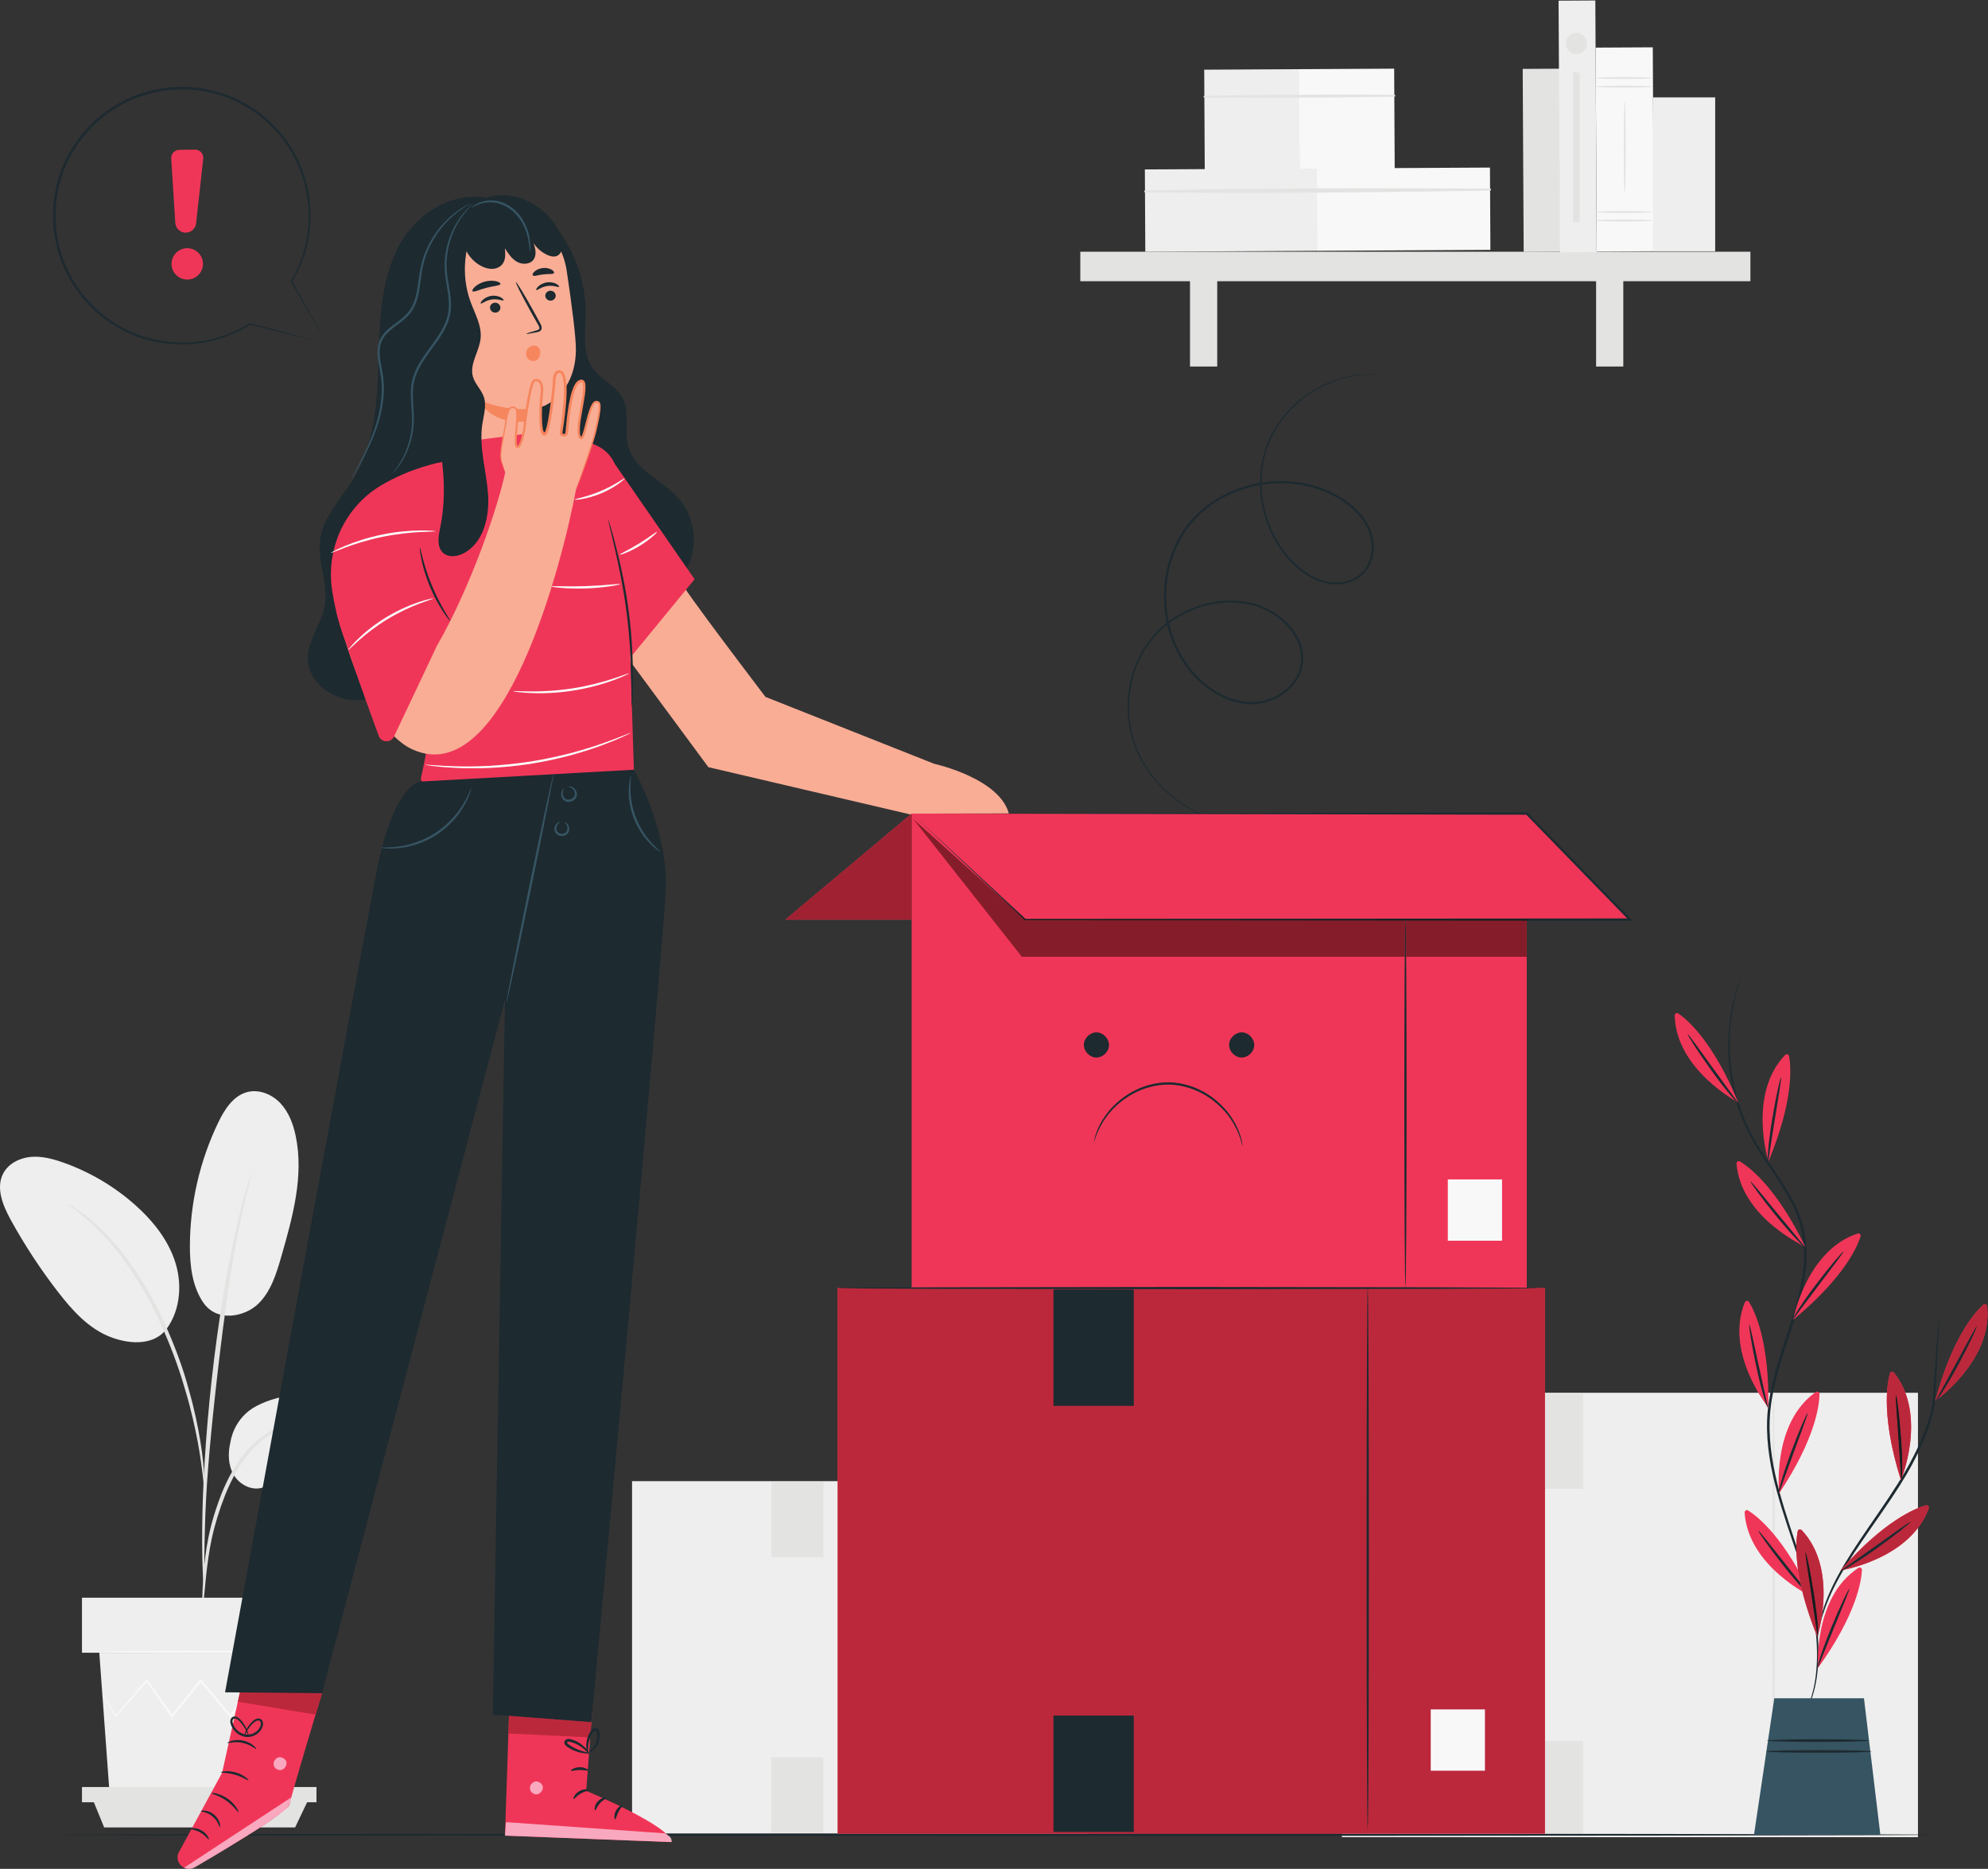 <?xml version="1.0" encoding="UTF-8" standalone="no"?>
<!-- Created with Inkscape (http://www.inkscape.org/) -->

<svg
   version="1.1"
   id="svg2"
   xml:space="preserve"
   width="604.093"
   height="567.8"
   viewBox="0 0 604.093 567.8"
   sodipodi:docname="noOrders.eps"
   xmlns:inkscape="http://www.inkscape.org/namespaces/inkscape"
   xmlns:sodipodi="http://sodipodi.sourceforge.net/DTD/sodipodi-0.dtd"
   xmlns="http://www.w3.org/2000/svg"
   xmlns:svg="http://www.w3.org/2000/svg"><rect x="0" y="0" width="604.093" height="567.8" fill="#333333" stroke="none"/><defs
     id="defs6" /><sodipodi:namedview
     id="namedview4"
     pagecolor="#ffffff"
     bordercolor="#666666"
     borderopacity="1.0"
     inkscape:pageshadow="2"
     inkscape:pageopacity="0.0"
     inkscape:pagecheckerboard="0" /><g
     id="g8"
     inkscape:groupmode="layer"
     inkscape:label="ink_ext_XXXXXX"
     transform="matrix(1.333,0,0,-1.333,0,567.8)"><g
       id="g10"
       transform="scale(0.1)"><path
         d="m 1440.84,80.371 h 1041.53 v 803.32 H 1440.84 Z"
         style="fill:#eeeeee;fill-opacity:1;fill-rule:nonzero;stroke:none"
         id="path12" /><path
         d="m 2221.43,86.031 c -1.44,0 -2.61,179.071 -2.61,399.91 0,220.911 1.17,399.93 2.61,399.93 1.43,0 2.6,-179.019 2.6,-399.93 0,-220.839 -1.17,-399.91 -2.6,-399.91"
         style="fill:#e3e3e2;fill-opacity:1;fill-rule:nonzero;stroke:none"
         id="path14" /><path
         d="m 2314.22,172.949 h 79.84 v 90.262 H 2314.22 Z"
         style="fill:#fcfdfd;fill-opacity:1;fill-rule:nonzero;stroke:none"
         id="path16" /><path
         d="m 1758.58,881.621 v -171.41 h 118.31 v 171.41 h -118.31"
         style="fill:#e3e3e2;fill-opacity:1;fill-rule:nonzero;stroke:none"
         id="path18" /><path
         d="M 1758.58,254.172 V 82.75 h 118.31 v 171.422 h -118.31"
         style="fill:#e3e3e2;fill-opacity:1;fill-rule:nonzero;stroke:none"
         id="path20" /><path
         d="m 3058.94,72.199 h 1313.25 v 1012.9 H 3058.94 Z"
         style="fill:#eeeeee;fill-opacity:1;fill-rule:nonzero;stroke:none"
         id="path22" /><path
         d="m 4043.16,79.352 c -1.44,0 -2.6,225.777 -2.6,504.218 0,278.539 1.16,504.27 2.6,504.27 1.44,0 2.6,-225.731 2.6,-504.27 0,-278.441 -1.16,-504.218 -2.6,-504.218"
         style="fill:#e3e3e2;fill-opacity:1;fill-rule:nonzero;stroke:none"
         id="path24" /><path
         d="M 4260.84,188.941 H 4160.16 V 302.75 h 100.68 V 188.941"
         style="fill:#fcfdfd;fill-opacity:1;fill-rule:nonzero;stroke:none"
         id="path26" /><path
         d="m 3459.57,866.359 h 149.168 v 216.129 H 3459.57 Z"
         style="fill:#e3e3e2;fill-opacity:1;fill-rule:nonzero;stroke:none"
         id="path28" /><path
         d="m 3459.57,75.211 h 149.168 v 216.141 H 3459.57 Z"
         style="fill:#e3e3e2;fill-opacity:1;fill-rule:nonzero;stroke:none"
         id="path30" /><path
         d="m 585.34,1055.3 c 53.152,27.42 115.738,30.99 174.75,21.23 31.699,-5.23 64.75,-14.71 86.32,-38.53 21.57,-23.81 25.66,-65.719 0.891,-86.18 -14.746,-12.179 -35.309,-14.031 -54.43,-13.808 -46.195,0.539 -97.449,8.679 -134.351,-19.121 -21.059,-15.852 -35.071,-42.219 -60.247,-50.012 -24.625,-7.641 -52.421,6.902 -65.48,29.133 -13.055,22.218 -13.496,50.008 -7.406,75.066 0,0 6.41,54.602 59.953,82.222"
         style="fill:#eeeeee;fill-opacity:1;fill-rule:nonzero;stroke:none"
         id="path32" /><path
         d="m 463.566,1290.38 c 32.5,-46.42 95.668,-31.05 124.961,-2.71 29.286,28.33 41.664,69.39 52.934,108.55 25.746,89.48 51.711,183.34 32.562,274.45 -5.726,27.25 -15.906,54.42 -35.054,74.62 -19.141,20.22 -48.574,32.24 -75.489,25.13 -31.847,-8.42 -51.644,-39.61 -65.949,-69.29 -42.058,-87.22 -64.32,-183.92 -64.652,-280.76 -0.16,-45.22 5.172,-92.66 30.687,-129.99"
         style="fill:#eeeeee;fill-opacity:1;fill-rule:nonzero;stroke:none"
         id="path34" /><path
         d="m 374.313,1223.77 c 35.289,41.88 41.988,102.97 26.285,155.44 -15.703,52.47 -51.176,97.1 -92.063,133.54 -47.937,42.73 -104.281,75.97 -164.859,97.27 -23.836,8.38 -48.985,14.99 -74.133,12.6 C 44.387,1620.21 19.055,1607.35 7.32,1584.97 -10.027,1551.88 6.605,1511.75 24.594,1479 56.293,1421.32 92.535,1366.13 132.871,1314.12 c 32.457,-41.85 69.637,-83.11 119.098,-102.02 49.457,-18.92 100.84,-16.69 127.054,17.61"
         style="fill:#eeeeee;fill-opacity:1;fill-rule:nonzero;stroke:none"
         id="path36" /><path
         d="m 461.363,590.148 c 0.61,-0.039 1.598,7.481 2.938,21.09 1.5,15.352 3.375,34.633 5.605,57.563 2.684,24.23 6.223,53.051 12.949,84.441 6.708,31.309 17.208,65.238 30.692,99.649 13.961,34.218 30.988,65.3 50.887,90.179 19.757,24.981 42.734,43.051 64.336,53.481 21.531,10.639 40.835,14.949 54.179,16.869 13.457,1.38 20.996,2.44 21,3.04 0.008,0.6 -7.543,0.7 -21.371,0.33 -13.695,-0.91 -33.805,-4.39 -56.492,-14.7 C 603.32,991.992 578.945,973.629 558.219,948.129 537.324,922.75 519.68,890.969 505.469,856.148 491.754,821.129 481.406,786.852 475,754.859 c -6.391,-31.929 -9.316,-61.07 -11.227,-85.5 -1.828,-24.437 -2.515,-44.23 -2.847,-57.918 -0.309,-13.679 -0.153,-21.261 0.437,-21.293"
         style="fill:#e3e3e2;fill-opacity:1;fill-rule:nonzero;stroke:none"
         id="path38" /><path
         d="m 465.332,634.43 c 0.301,0.019 0.484,3.39 0.566,9.8 -0.019,7.352 -0.043,16.61 -0.074,27.989 -0.066,24.281 -0.058,59.441 1.246,102.84 2.149,86.8 9.625,180.23 24.059,311.951 13.672,123.86 32.019,268 51.387,361.71 4.152,21.32 8.336,40.5 12.269,57.29 3.758,16.83 6.957,31.34 10.055,43.09 2.656,11.06 4.82,20.06 6.543,27.2 1.402,6.25 1.996,9.58 1.711,9.66 -0.289,0.08 -1.453,-3.08 -3.406,-9.18 -2.133,-7.04 -4.821,-15.91 -8.125,-26.82 -3.602,-11.63 -7.293,-26.04 -11.512,-42.81 -4.395,-16.73 -9.008,-35.86 -13.555,-57.14 -19.16,-84.92 -39.445,-203.6 -54.019,-335.64 -14.469,-131.991 -20.989,-252.159 -21.563,-339.19 -0.519,-43.52 0.41,-78.739 1.52,-103.051 0.699,-11.367 1.261,-20.629 1.707,-27.969 0.488,-6.39 0.89,-9.738 1.191,-9.73"
         style="fill:#e3e3e2;fill-opacity:1;fill-rule:nonzero;stroke:none"
         id="path40" /><path
         d="m 465.914,866.23 c 0.602,0.032 0.496,10.411 -0.203,29.239 -1.082,18.793 -3.664,45.953 -8.957,79.222 -5.609,33.179 -13.449,72.579 -25.762,115.399 -5.336,19.58 -17.875,66.48 -48.258,136.56 -40.035,94.96 -94.418,172.6 -141.726,220.68 -11.102,12.77 -23.457,21.98 -33.34,31 -5.117,4.33 -9.641,8.63 -14.242,12.05 -4.629,3.19 -8.942,6.16 -12.938,8.92 -15.57,10.65 -24.293,16.27 -24.613,15.76 -1.398,-1.91 34.879,-23.25 80.68,-71.98 45.621,-48.63 98.484,-125.73 138.187,-219.89 22.141,-51.07 37.578,-96.63 48.535,-135.3 12.657,-42.4 21.059,-81.41 27.411,-114.269 6.035,-32.922 9.531,-59.801 11.64,-78.43 1.738,-18.64 2.985,-28.98 3.586,-28.961"
         style="fill:#e3e3e2;fill-opacity:1;fill-rule:nonzero;stroke:none"
         id="path42" /><path
         d="m 226.355,492.559 23.227,-318.207 h 408.793 l 23.227,318.207 H 226.355"
         style="fill:#eeeeee;fill-opacity:1;fill-rule:nonzero;stroke:none"
         id="path44" /><path
         d="M 186.867,617.98 V 492.559 H 730.379 V 617.98 H 186.867"
         style="fill:#eeeeee;fill-opacity:1;fill-rule:nonzero;stroke:none"
         id="path46" /><path
         d="M 186.867,186.52 V 151.762 H 721.398 V 186.52 H 186.867"
         style="fill:#e3e3e2;fill-opacity:1;fill-rule:nonzero;stroke:none"
         id="path48" /><path
         d="m 237.438,94.422 -25.032,61.187 h 489.52 L 672.719,94.422 H 237.438"
         style="fill:#e3e3e2;fill-opacity:1;fill-rule:nonzero;stroke:none"
         id="path50" /><path
         d="m 674.008,388.551 c 0.094,-0.063 -0.555,-1.063 -1.903,-2.922 -1.621,-2.141 -3.632,-4.809 -6.109,-8.09 -5.805,-7.43 -13.777,-17.641 -23.812,-30.48 l -1.059,-1.36 -1.027,1.422 c -14.965,20.699 -34.965,48.359 -58.504,80.918 h 3.367 c -17.406,-24.641 -36.793,-52.09 -57.602,-81.57 l -1.804,-2.547 -2.024,2.41 c -21.261,25.289 -44.347,52.75 -68.316,81.27 l 3.941,0.058 c -1.187,-1.5 -2.468,-3.109 -3.761,-4.73 -21.184,-26.559 -41.688,-52.27 -61.082,-76.571 l -2.036,-2.558 -1.879,2.648 C 369.66,375.801 350.285,403.211 332.77,428 l 3.347,-0.16 c -28.398,-32.36 -52.484,-59.801 -70.969,-80.871 l -1.261,-1.43 -0.961,1.621 c -9.356,15.711 -16.817,28.25 -22.227,37.332 -2.32,4.059 -4.199,7.328 -5.699,9.938 -1.262,2.281 -1.852,3.48 -1.742,3.55 0.105,0.071 0.918,-1.011 2.383,-3.16 1.656,-2.511 3.734,-5.66 6.308,-9.558 5.672,-8.922 13.504,-21.231 23.324,-36.66 l -2.214,0.179 c 18.187,21.328 41.886,49.098 69.832,81.848 l 1.761,2.07 1.594,-2.219 c 17.676,-24.679 37.227,-51.968 58.145,-81.179 l -3.911,0.097 c 19.344,24.352 39.797,50.102 60.938,76.704 1.289,1.609 2.57,3.226 3.758,4.718 l 1.945,2.442 1.996,-2.391 c 23.903,-28.57 46.922,-56.09 68.121,-81.441 l -3.824,-0.141 c 21.02,29.313 40.602,56.633 58.176,81.152 l 1.707,2.368 1.664,-2.368 c 23.043,-32.921 42.617,-60.882 57.269,-81.812 l -2.082,0.07 c 10.438,12.512 18.735,22.461 24.774,29.699 2.691,3.114 4.875,5.641 6.637,7.684 1.527,1.707 2.359,2.547 2.449,2.469"
         style="fill:#f8f8f9;fill-opacity:1;fill-rule:nonzero;stroke:none"
         id="path52" /><path
         d="m 687.293,494.66 c 0,-1.41 -102.434,-2.551 -228.758,-2.551 -126.371,0 -228.777,1.141 -228.777,2.551 0,1.399 102.406,2.539 228.777,2.539 126.324,0 228.758,-1.14 228.758,-2.539"
         style="fill:#f8f8f9;fill-opacity:1;fill-rule:nonzero;stroke:none"
         id="path54" /><path
         d="m 3557.16,3685.99 -83.8,-0.45 -2.24,417 83.8,0.44 2.24,-416.99"
         style="fill:#e3e3e2;fill-opacity:1;fill-rule:nonzero;stroke:none"
         id="path56" /><path
         d="m 2963.37,3871.69 -217.01,-1.16 -1.24,230.2 217.02,1.16 1.23,-230.2"
         style="fill:#eeeeee;fill-opacity:1;fill-rule:nonzero;stroke:none"
         id="path58" /><path
         d="m 3179.36,3872.85 -217.02,-1.17 -1.24,230.21 217.03,1.16 1.23,-230.2"
         style="fill:#f8f8f9;fill-opacity:1;fill-rule:nonzero;stroke:none"
         id="path60" /><path
         d="m 2745.46,4037.16 c 144.22,-1.2 288.8,-0.36 433.01,1.99 2.97,0.05 2.95,4.59 -0.03,4.61 -144.22,0.79 -288.8,0.09 -433,-2.65 -2.54,-0.05 -2.53,-3.93 0.02,-3.95"
         style="fill:#e3e3e2;fill-opacity:1;fill-rule:nonzero;stroke:none"
         id="path62" /><path
         d="m 3005.1,3687.93 -394.28,-2.11 -1,187.6 394.27,2.11 1.01,-187.6"
         style="fill:#eeeeee;fill-opacity:1;fill-rule:nonzero;stroke:none"
         id="path64" /><path
         d="m 3397.52,3690.03 -394.29,-2.12 -1,187.61 394.28,2.11 1.01,-187.6"
         style="fill:#f8f8f9;fill-opacity:1;fill-rule:nonzero;stroke:none"
         id="path66" /><path
         d="m 2610.1,3821.24 c 261.92,-2.96 524.77,-0.31 786.7,3.89 2.96,0.05 2.95,4.59 -0.03,4.6 -261.95,1.39 -524.82,1.23 -786.69,-4.53 -2.55,-0.06 -2.53,-3.93 0.02,-3.96"
         style="fill:#e3e3e2;fill-opacity:1;fill-rule:nonzero;stroke:none"
         id="path68" /><path
         d="M 3990.22,3618.6 H 2462.65 v 67.22 h 1527.57 v -67.22"
         style="fill:#e3e3e2;fill-opacity:1;fill-rule:nonzero;stroke:none"
         id="path70" /><path
         d="m 2774.76,3424.16 h -62.02 v 229.34 h 62.02 v -229.34"
         style="fill:#e3e3e2;fill-opacity:1;fill-rule:nonzero;stroke:none"
         id="path72" /><path
         d="m 3700.46,3424.16 h -62.01 v 229.34 h 62.01 v -229.34"
         style="fill:#e3e3e2;fill-opacity:1;fill-rule:nonzero;stroke:none"
         id="path74" /><path
         d="m 3639.78,3684.97 -83.8,-0.45 -3.08,573.51 83.8,0.45 3.08,-573.51"
         style="fill:#eeeeee;fill-opacity:1;fill-rule:nonzero;stroke:none"
         id="path76" /><path
         d="m 3770.14,3686.96 -130.22,-0.7 -2.49,464.76 130.22,0.7 2.49,-464.76"
         style="fill:#f8f8f9;fill-opacity:1;fill-rule:nonzero;stroke:none"
         id="path78" /><path
         d="m 3766.77,4062.18 c 0,-1.24 -29.15,-2.25 -65.11,-2.25 -35.97,0 -65.11,1.01 -65.11,2.25 0,1.25 29.14,2.26 65.11,2.26 35.96,0 65.11,-1.01 65.11,-2.26"
         style="fill:#e3e3e2;fill-opacity:1;fill-rule:nonzero;stroke:none"
         id="path80" /><path
         d="m 3766.77,4081.71 c 0,-1.25 -29.15,-2.26 -65.11,-2.26 -35.97,0 -65.11,1.01 -65.11,2.26 0,1.24 29.14,2.25 65.11,2.25 35.96,0 65.11,-1.01 65.11,-2.25"
         style="fill:#e3e3e2;fill-opacity:1;fill-rule:nonzero;stroke:none"
         id="path82" /><path
         d="m 3766.77,3756.88 c 0,-1.25 -29.15,-2.25 -65.11,-2.25 -35.97,0 -65.11,1 -65.11,2.25 0,1.25 29.14,2.26 65.11,2.26 35.96,0 65.11,-1.01 65.11,-2.26"
         style="fill:#e3e3e2;fill-opacity:1;fill-rule:nonzero;stroke:none"
         id="path84" /><path
         d="m 3766.77,3776.41 c 0,-1.25 -29.15,-2.26 -65.11,-2.26 -35.97,0 -65.11,1.01 -65.11,2.26 0,1.24 29.14,2.25 65.11,2.25 35.96,0 65.11,-1.01 65.11,-2.25"
         style="fill:#e3e3e2;fill-opacity:1;fill-rule:nonzero;stroke:none"
         id="path86" /><path
         d="m 3703.76,3819.01 c -1.25,0 -2.26,46.89 -2.26,104.72 0,57.84 1.01,104.73 2.26,104.73 1.24,0 2.26,-46.89 2.26,-104.73 0,-57.83 -1.02,-104.72 -2.26,-104.72"
         style="fill:#e3e3e2;fill-opacity:1;fill-rule:nonzero;stroke:none"
         id="path88" /><path
         d="m 3909.92,3686.79 h -141.75 v 350.8 h 141.75 v -350.8"
         style="fill:#eeeeee;fill-opacity:1;fill-rule:nonzero;stroke:none"
         id="path90" /><path
         d="m 3617.66,4160.57 c 0,-13.31 -10.78,-24.09 -24.09,-24.09 -13.31,0 -24.09,10.78 -24.09,24.09 0,13.3 10.78,24.08 24.09,24.08 13.31,0 24.09,-10.78 24.09,-24.08"
         style="fill:#e3e3e2;fill-opacity:1;fill-rule:nonzero;stroke:none"
         id="path92" /><path
         d="m 3601.02,3753.14 h -14.9 v 341.18 h 14.9 v -341.18"
         style="fill:#e3e3e2;fill-opacity:1;fill-rule:nonzero;stroke:none"
         id="path94" /><path
         d="m 4417.3,77.68 c 0,-1.441 -961.14,-2.598 -2146.47,-2.598 -1185.75,0 -2146.674,1.156 -2146.674,2.598 0,1.441 960.924,2.602 2146.674,2.602 1185.33,0 2146.47,-1.16 2146.47,-2.602"
         style="fill:#1d2a30;fill-opacity:1;fill-rule:nonzero;stroke:none"
         id="path96" /><path
         d="m 1262.81,3747.69 c 46.94,-56.96 72.98,-130.77 72.18,-204.58 -0.46,-42.17 -8.23,-88.69 16.31,-123 18.62,-26.04 52.58,-39.07 67.71,-67.29 18.19,-33.93 2.68,-76.78 13.88,-113.62 15.87,-52.23 77.03,-74.06 113.3,-114.85 31.45,-35.37 43.09,-87.13 30.42,-132.74 -12.66,-45.6 -49.03,-83.77 -93.76,-99.24 -24.02,-8.31 -51.47,-10.1 -74.22,1.24 -24.53,12.22 -39.68,37.31 -51.97,61.81 -24.15,48.15 -235.87,308.72 -247.86,361.24"
         style="fill:#1d2a30;fill-opacity:1;fill-rule:nonzero;stroke:none"
         id="path98" /><path
         d="m 1108.8,3809.12 c -86.57,13.93 -169.78,-43.55 -206.253,-123.28 -36.477,-79.75 -37.477,-170.43 -40.168,-258.09 -2.691,-87.64 -8.844,-179.14 -53.59,-254.56 -28.394,-47.86 -72.367,-89.85 -79.266,-145.07 -6.171,-49.45 19.422,-99.25 10.926,-148.35 -7.398,-42.75 -39.976,-79.94 -38.687,-123.31 1.554,-52.17 55.215,-91.48 107.39,-92.87 52.172,-1.4 100.918,25.94 141.821,58.35 66.367,52.6 120.167,120.96 155.687,197.83"
         style="fill:#1d2a30;fill-opacity:1;fill-rule:nonzero;stroke:none"
         id="path100" /><path
         d="m 966.371,3602.66 c -11.433,91.3 54.609,174.74 147.319,183.57 87.38,8.33 165.04,-56.73 178.14,-143.53 11.48,-76.08 21.34,-152.89 20.99,-180.78 -1.07,-84.12 -50.29,-116.87 -70.24,-126.7 -4.55,-2.24 -17.11,-4.79 -22.13,-5.51 l -0.47,-0.65 18.68,-96.56 c 8.46,-63.27 -26.85,-119.69 -90.01,-128.9 -63.38,-9.24 -112.92,39.35 -122.59,102.66 l -59.689,396.4"
         style="fill:#f9ad95;fill-opacity:1;fill-rule:nonzero;stroke:none"
         id="path102" /><path
         d="m 1274.62,3605.86 c -1.39,-1.97 -12.5,3.98 -26.73,1.87 -14.25,-1.91 -23.63,-10.75 -25.43,-9.23 -0.87,0.66 0.35,4.02 4.42,7.99 3.99,3.95 11.17,8.27 20.04,9.53 8.88,1.24 16.82,-0.93 21.59,-3.65 4.87,-2.72 6.81,-5.63 6.11,-6.51"
         style="fill:#1d2a30;fill-opacity:1;fill-rule:nonzero;stroke:none"
         id="path104" /><path
         d="m 1148,3575.09 c -1.39,-1.96 -12.51,3.99 -26.73,1.88 -14.25,-1.91 -23.63,-10.76 -25.43,-9.24 -0.87,0.66 0.33,4.02 4.41,8 4,3.95 11.17,8.27 20.04,9.53 8.88,1.24 16.82,-0.94 21.6,-3.65 4.85,-2.73 6.8,-5.63 6.11,-6.52"
         style="fill:#1d2a30;fill-opacity:1;fill-rule:nonzero;stroke:none"
         id="path106" /><path
         d="m 1199.91,3498.76 c -0.18,0.8 8.45,3.62 22.52,7.54 3.58,0.91 6.92,2.13 7.17,4.7 0.47,2.75 -1.62,6.45 -4,10.43 -4.7,8.3 -9.62,17 -14.79,26.11 -20.68,37.25 -36.21,68.09 -34.7,68.91 1.5,0.82 19.49,-28.71 40.17,-65.95 5,-9.2 9.79,-17.96 14.36,-26.35 1.97,-3.93 5.02,-8.27 3.96,-13.99 -0.58,-2.87 -2.96,-5.22 -5.2,-6.2 -2.23,-1.05 -4.27,-1.38 -6.05,-1.75 -14.32,-2.89 -23.27,-4.25 -23.44,-3.45"
         style="fill:#1d2a30;fill-opacity:1;fill-rule:nonzero;stroke:none"
         id="path108" /><path
         d="m 1219.87,3329.63 c 0,0 -54.32,-12.52 -129.11,18.78 0,0 32.29,-69.51 134.14,-44.8 l -5.03,26.02"
         style="fill:#f6865e;fill-opacity:1;fill-rule:nonzero;stroke:none"
         id="path110" /><path
         d="m 1140.84,3612.39 c -0.84,-4.07 -15.33,-4.31 -31.74,-8.76 -16.5,-4.12 -29.26,-10.97 -31.98,-7.83 -1.24,1.52 0.58,5.51 5.48,10.06 4.86,4.52 12.95,9.34 22.82,11.91 9.87,2.56 19.28,2.31 25.73,0.72 6.49,-1.58 10.02,-4.17 9.69,-6.1"
         style="fill:#1d2a30;fill-opacity:1;fill-rule:nonzero;stroke:none"
         id="path112" /><path
         d="m 1262.95,3637.41 c -2.04,-3.6 -12.34,-1.68 -24.16,-3.24 -11.87,-1.14 -21.47,-5.35 -24.26,-2.3 -1.24,1.49 -0.14,4.97 3.78,8.66 3.85,3.68 10.68,7.22 18.82,8.16 8.14,0.92 15.6,-0.99 20.18,-3.7 4.65,-2.72 6.51,-5.85 5.64,-7.58"
         style="fill:#1d2a30;fill-opacity:1;fill-rule:nonzero;stroke:none"
         id="path114" /><path
         d="m 1117.14,3556.71 c 0.98,-6.18 7.02,-10.46 13.49,-9.55 6.47,0.89 10.93,6.62 9.95,12.81 -0.97,6.18 -7.01,10.46 -13.48,9.56 -6.47,-0.9 -10.93,-6.64 -9.96,-12.82"
         style="fill:#1d2a30;fill-opacity:1;fill-rule:nonzero;stroke:none"
         id="path116" /><path
         d="m 1243.22,3583.98 c 0.97,-6.18 7.01,-10.45 13.48,-9.55 6.46,0.9 10.93,6.63 9.95,12.81 -0.97,6.18 -7.02,10.46 -13.48,9.56 -6.47,-0.9 -10.93,-6.64 -9.95,-12.82"
         style="fill:#1d2a30;fill-opacity:1;fill-rule:nonzero;stroke:none"
         id="path118" /><path
         d="m 1222.31,3471.04 c -9.16,2.65 -17.05,-1.99 -20.77,-8.63 -3.72,-6.65 -2.83,-15.73 2.52,-21.14 5.35,-5.43 14.88,-6.28 20.78,-1.48 4.01,3.26 6.02,8.47 6.53,13.6 0.48,4.75 -0.3,9.83 -3.23,13.6 -2.93,3.76 -8.35,5.79 -12.71,3.85"
         style="fill:#f6865e;fill-opacity:1;fill-rule:nonzero;stroke:none"
         id="path120" /><path
         d="m 1280.73,3710.76 c -6.52,31.64 -28.3,58.63 -54.82,77.07 -22.53,15.67 -49.18,26.03 -76.6,26.87 -27.43,0.84 -55.54,-8.38 -75.36,-27.37 -14.65,-14.03 -22.15,-33.9 -22.84,-54.17 l 1.6,13.99 c -4.12,-11.49 -4.11,-23.95 0.17,-35.24 l 0.02,-0.07 -0.01,0.05 c 2.32,-6.12 5.1,-12.25 7.56,-18.39 7,-17.48 20.56,-32.23 37.39,-40.68 7.75,-3.89 16.34,-6.5 25,-6.09 8.66,0.41 17.4,4.14 22.66,11.04 7.51,9.85 6.64,23.51 5.42,35.84 7.44,-11.62 15.34,-23.67 27.29,-30.56 11.96,-6.87 29.24,-6.63 37.65,4.3 8.15,10.59 4.93,25.8 0.21,38.29 7.64,-11.65 18.59,-21.11 31.23,-26.98 6.99,-3.25 15.23,-5.39 22.32,-2.33 6,2.6 10.04,8.61 11.58,14.97 1.53,6.36 0.85,13.06 -0.47,19.46"
         style="fill:#1d2a30;fill-opacity:1;fill-rule:nonzero;stroke:none"
         id="path122" /><path
         d="m 1208.47,3684.64 c -0.9,-0.03 -0.75,11.86 -4.6,30.3 -3.86,18.13 -13.04,43.75 -34.53,62.69 -10.59,9.35 -22.77,15.82 -34.6,18.68 -11.85,2.93 -23.13,2.58 -32.2,0.81 -18.39,-3.74 -27.3,-12.47 -27.85,-11.55 -0.18,0.2 1.74,2.54 6.14,5.72 4.37,3.18 11.42,7 20.9,9.42 9.46,2.34 21.4,3.13 34.11,0.27 12.72,-2.8 25.77,-9.57 36.95,-19.45 22.72,-20.04 31.7,-47.21 34.7,-65.9 1.53,-9.53 1.87,-17.32 1.8,-22.68 -0.07,-5.36 -0.49,-8.31 -0.82,-8.31"
         style="fill:#365462;fill-opacity:1;fill-rule:nonzero;stroke:none"
         id="path124" /><path
         d="m 2129.47,2518.73 -384.51,152.43 c 0,0 -196.98,258.31 -192.87,263.32 L 1413.83,2783.06 1614.79,2511.01 2080.45,2402 2301,2400.22 c -17.06,84.83 -171.53,118.51 -171.53,118.51"
         style="fill:#f9ad95;fill-opacity:1;fill-rule:nonzero;stroke:none"
         id="path126" /><path
         d="m 1291.4,3255.61 -52.36,20.3 -226.2,-28.69 v -39.96 l -6.48,-0.8 c 0,0 -70.262,-12.77 -138.571,-53.78 -82.715,-49.66 -125.703,-145.44 -110.383,-240.7 9.199,-57.2 27.032,-126.73 61.383,-166.91 65.695,-76.85 125.695,18.13 125.695,18.13 0,0 41.235,-94.06 38.868,-138.54 -1.989,-37.25 -18.465,-114.87 -23.762,-139.11 -0.895,-4.09 1.789,-8.03 5.902,-8.79 l 477.188,-88.22 2.33,116.63 -15.18,479.72 -21.05,186.31 c 0,0 0.66,89.01 -117.38,84.41"
         style="fill:#f03658;fill-opacity:1;fill-rule:nonzero;stroke:none"
         id="path128" /><path
         d="M 1401.46,3202.2 1583.4,2939.32 1436.92,2760.88 Z"
         style="fill:#f03658;fill-opacity:1;fill-rule:nonzero;stroke:none"
         id="path130" /><path
         d="m 1440.46,2648.99 c -0.36,0.01 -0.6,6.05 -0.71,16.97 -0.15,11.79 -0.34,27.36 -0.58,46.19 -0.94,38.96 -3.14,92.83 -10.9,151.77 -7.54,58.97 -19,111.66 -27.77,149.65 -4.31,18.33 -7.88,33.5 -10.57,44.97 -2.5,10.63 -3.71,16.56 -3.36,16.65 0.34,0.09 2.22,-5.65 5.32,-16.13 3.11,-10.47 7.33,-25.7 12.19,-44.62 9.7,-37.82 21.78,-90.6 29.35,-149.86 7.8,-59.2 9.42,-113.34 9.42,-152.39 -0.19,-19.55 -0.47,-35.35 -1.08,-46.27 -0.5,-10.91 -0.95,-16.94 -1.31,-16.93"
         style="fill:#1d2a30;fill-opacity:1;fill-rule:nonzero;stroke:none"
         id="path132" /><path
         d="m 992.758,3048.7 c -0.028,-0.84 -13.809,-0.67 -35.961,-1.85 -22.149,-1.17 -52.684,-4.2 -85.801,-11.03 -33.113,-6.89 -62.348,-16.23 -83.133,-23.97 -20.8,-7.71 -33.375,-13.34 -33.734,-12.58 -0.16,0.33 2.824,2.07 8.367,4.96 5.516,2.93 13.715,6.74 24.024,11.05 20.585,8.67 49.96,18.68 83.421,25.64 33.457,6.9 64.395,9.38 86.731,9.61 11.172,0.13 20.211,-0.11 26.437,-0.61 6.235,-0.44 9.661,-0.86 9.649,-1.22"
         style="fill:#fcfdfd;fill-opacity:1;fill-rule:nonzero;stroke:none"
         id="path134" /><path
         d="m 1414.21,2928.34 c 0.1,-0.66 -8.52,-2.75 -22.69,-4.92 -14.15,-2.18 -33.87,-4.27 -55.73,-5.03 -21.87,-0.74 -41.69,0 -55.96,1.2 -14.28,1.2 -23.02,2.69 -22.96,3.37 0.06,0.76 8.9,0.56 23.15,0.31 14.24,-0.26 33.9,-0.41 55.59,0.32 21.69,0.76 41.29,2.25 55.48,3.48 14.19,1.23 23,2.03 23.12,1.27"
         style="fill:#fcfdfd;fill-opacity:1;fill-rule:nonzero;stroke:none"
         id="path136" /><path
         d="m 1497.74,3047.32 c 0.92,-0.96 -15.19,-17.06 -39.04,-31.57 -23.79,-14.63 -45.45,-21.64 -45.89,-20.37 -0.57,1.42 19.84,10.45 43.17,24.81 23.4,14.23 40.74,28.3 41.76,27.13"
         style="fill:#fcfdfd;fill-opacity:1;fill-rule:nonzero;stroke:none"
         id="path138" /><path
         d="m 1424.2,3169.21 c 0.89,-0.88 -20.56,-20.18 -52.99,-33.78 -32.34,-13.83 -61.12,-15.81 -61.13,-14.55 -0.28,1.6 27.55,5.83 59.1,19.35 31.66,13.26 54.06,30.3 55.02,28.98"
         style="fill:#fcfdfd;fill-opacity:1;fill-rule:nonzero;stroke:none"
         id="path140" /><path
         d="m 1434.13,2724.83 c 0.14,-0.33 -3.23,-2.08 -9.45,-4.96 -6.2,-2.94 -15.4,-6.71 -26.93,-10.94 -23.02,-8.47 -55.79,-17.92 -92.89,-23.66 -37.12,-5.66 -71.22,-6.48 -95.73,-5.3 -12.26,0.56 -22.16,1.4 -28.96,2.34 -6.8,0.88 -10.54,1.54 -10.5,1.9 0.08,0.85 15.17,-0.37 39.55,-0.57 24.38,-0.22 58.1,1.17 94.85,6.78 36.74,5.68 69.31,14.47 92.49,22 23.21,7.51 37.23,13.2 37.57,12.41"
         style="fill:#fcfdfd;fill-opacity:1;fill-rule:nonzero;stroke:none"
         id="path142" /><path
         d="m 1437.83,2589.25 c 0.08,-0.16 -1.39,-0.99 -4.26,-2.41 -3.45,-1.64 -7.62,-3.62 -12.67,-6.02 -11,-5.22 -27.29,-11.99 -47.69,-19.61 -20.37,-7.71 -45.09,-15.68 -72.88,-23.32 -27.85,-7.36 -58.83,-14.23 -91.68,-19.43 -32.91,-5 -64.51,-7.84 -93.29,-9.27 -28.8,-1.14 -54.77,-1.03 -76.53,0.15 -21.75,1.08 -39.322,2.6 -51.389,4.24 -5.527,0.76 -10.113,1.38 -13.886,1.89 -3.168,0.49 -4.821,0.83 -4.797,1.01 0.023,0.18 1.711,0.18 4.914,0.03 3.797,-0.25 8.402,-0.55 13.965,-0.91 12.093,-1.02 29.653,-1.97 51.333,-2.59 21.68,-0.7 47.52,-0.42 76.15,0.98 28.62,1.67 60.01,4.64 92.73,9.61 32.67,5.17 63.48,11.86 91.26,18.93 27.7,7.34 52.41,14.91 72.86,22.14 20.47,7.16 36.92,13.39 48.14,18.02 5.19,2.03 9.49,3.72 13.03,5.1 3,1.12 4.62,1.62 4.69,1.46"
         style="fill:#fcfdfd;fill-opacity:1;fill-rule:nonzero;stroke:none"
         id="path144" /><path
         d="M 560.402,463.43 506.352,219.09 407.883,38.172 c -7.098,-13.043 -1.664,-29.363 11.824,-35.551 7.555,-3.473 16.246,-3.109 23.449,1.051 45.809,26.477 213.856,124.68 216.813,142.777 3.422,20.973 74.117,253.949 74.117,253.949 L 560.402,463.43"
         style="fill:#f03658;fill-opacity:1;fill-rule:nonzero;stroke:none"
         id="path146" /><path
         d="m 430.98,0 c -3.855,0 -7.718,0.871 -11.273,2.621 v 0 c 3.426,-1.582 7.09,-2.359 10.738,-2.359 4.395,0 8.774,1.137 12.711,3.41 22.371,12.93 73.899,42.969 121.114,72.43 0.043,0 0.132,0 0.175,0 C 534.164,57.121 494.73,33.16 443.887,3.492 439.918,1.172 435.453,0 430.98,0 m 138.356,79.269 c 8.156,5.121 16.156,10.199 23.805,15.152 h 0.132 c -7.171,-4.621 -15.074,-9.672 -23.781,-15.152 -0.043,0 -0.113,0 -0.156,0"
         style="fill:#ffffff;fill-opacity:1;fill-rule:nonzero;stroke:none"
         id="path148" /><path
         d="m 593.273,94.422 h -0.132 c 29.925,19.379 54.586,36.758 63.394,46.558 -2.59,-4.082 -5.937,-7.671 -9.918,-10.539 -9.109,-6.582 -25.754,-18.211 -53.344,-36.019"
         style="fill:#f6f7f7;fill-opacity:1;fill-rule:nonzero;stroke:none"
         id="path150" /><path
         d="m 662.215,155.609 h -0.137 c 0.551,2.129 1.188,4.551 1.91,7.243 h 0.008 l -1.781,-7.243"
         style="fill:#f6f7f7;fill-opacity:1;fill-rule:nonzero;stroke:none"
         id="path152" /><path
         d="m 660.598,149.539 c 0.367,1.633 0.867,3.672 1.48,6.07 h 0.137 l -0.75,-3.05 c -0.25,-1.02 -0.539,-2.028 -0.867,-3.02"
         style="fill:#f6f7f7;fill-opacity:1;fill-rule:nonzero;stroke:none"
         id="path154" /><path
         d="m 564.445,76.102 c -0.043,0 -0.132,0 -0.175,0 1.695,1.059 3.386,2.117 5.066,3.168 0.043,0 0.113,0 0.156,0 -1.652,-1.039 -3.34,-2.098 -5.047,-3.168"
         style="fill:#a5adad;fill-opacity:1;fill-rule:nonzero;stroke:none"
         id="path156" /><path
         d="m 430.445,0.262 c -3.648,0 -7.312,0.777 -10.738,2.359 L 663.996,162.852 c -0.73,-2.692 -1.367,-5.114 -1.918,-7.243 -0.613,-2.398 -1.113,-4.437 -1.48,-6.07 -1.008,-3.019 -2.371,-5.898 -4.063,-8.559 -8.808,-9.8 -33.469,-27.179 -63.394,-46.558 -7.649,-4.953 -15.649,-10.031 -23.805,-15.152 -1.68,-1.051 -3.371,-2.109 -5.066,-3.168 C 517.055,46.641 465.527,16.602 443.156,3.672 439.219,1.398 434.84,0.262 430.445,0.262"
         style="fill:#f9a8bf;fill-opacity:1;fill-rule:nonzero;stroke:none"
         id="path158" /><path
         d="m 638.461,225.039 c -6.035,0 -12.117,3.981 -14.063,9.781 -2.261,6.762 1.313,14.828 7.61,18.071 l -0.016,-0.012 c 1.684,1.121 3.672,1.621 5.742,1.621 5.731,0 12.106,-3.82 14.465,-8.898 3.211,-6.911 -2.207,-17.223 -9.375,-19.813 -1.414,-0.508 -2.886,-0.75 -4.363,-0.75"
         style="fill:#f9a8bf;fill-opacity:1;fill-rule:nonzero;stroke:none"
         id="path160" /><path
         d="m 501.305,95.172 c -1.539,-0.34 -3.899,13.738 -16.676,24.137 -12.461,10.773 -26.723,10.632 -26.664,12.203 -0.063,0.66 3.476,1.789 9.359,1.187 5.84,-0.539 13.864,-3.347 20.84,-9.179 6.953,-5.848 11.125,-13.27 12.68,-18.918 1.613,-5.692 1.109,-9.383 0.461,-9.43"
         style="fill:#1d2a30;fill-opacity:1;fill-rule:nonzero;stroke:none"
         id="path162" /><path
         d="m 476.012,66.871 c -1.418,-0.769 -7.278,9.059 -18.965,15.738 -11.539,6.941 -22.965,7.269 -22.984,8.871 -0.395,1.418 12.57,3.711 25.765,-4.141 13.281,-7.691 17.61,-20.121 16.184,-20.469"
         style="fill:#1d2a30;fill-opacity:1;fill-rule:nonzero;stroke:none"
         id="path164" /><path
         d="m 543.762,128.969 c -1.422,-0.867 -10.367,14.273 -27.629,26.261 -17.078,12.258 -34.336,15.622 -33.988,17.25 -0.075,1.399 18.808,0.34 37.156,-12.75 18.484,-12.91 25.797,-30.359 24.461,-30.761"
         style="fill:#1d2a30;fill-opacity:1;fill-rule:nonzero;stroke:none"
         id="path166" /><path
         d="m 566.398,201.871 c -1.007,-1.281 -13.058,7.609 -30.371,12.527 -17.254,5.161 -32.191,4.122 -32.343,5.762 -0.383,1.34 15.324,5.02 33.879,-0.48 18.593,-5.328 29.878,-16.86 28.835,-17.809"
         style="fill:#1d2a30;fill-opacity:1;fill-rule:nonzero;stroke:none"
         id="path168" /><path
         d="m 584.078,273.199 c -1.098,-1.219 -12.609,10.192 -31.269,13.871 -18.579,4.102 -33.692,-1.738 -34.211,-0.191 -0.274,0.609 3.125,3.012 9.527,4.883 6.348,1.867 15.777,2.769 25.805,0.687 10.019,-2.109 18.3,-6.707 23.371,-10.98 5.113,-4.258 7.269,-7.828 6.777,-8.27"
         style="fill:#1d2a30;fill-opacity:1;fill-rule:nonzero;stroke:none"
         id="path170" /><path
         d="m 556.566,300.551 c -0.304,0.058 -0.058,3.469 1.926,9.269 1.981,5.758 5.817,14 13.219,22.289 3.73,3.871 7.891,9 15.457,10.539 3.77,0.793 8.645,-1.078 10.734,-5 2.09,-3.828 2.016,-8.039 1.153,-11.918 -4.039,-15.359 -20.946,-27.031 -38.84,-24.988 -17.891,2.36 -31.231,16.18 -34.863,31.188 -0.664,3.82 -0.668,8.3 2.226,11.949 2.867,3.691 8.215,4.133 11.551,2.672 6.949,-2.852 10.48,-8.121 13.965,-12.242 6.722,-8.789 10.168,-17.137 11.953,-22.95 1.785,-5.847 1.984,-9.25 1.672,-9.32 -1.004,-0.43 -3.211,13.441 -16.656,29.82 -3.45,3.86 -7.356,8.641 -12.434,10.391 -2.473,0.871 -4.899,0.398 -6.301,-1.422 -1.41,-1.738 -1.648,-4.906 -1,-7.937 3.152,-12.332 15.383,-24.93 30.535,-26.7 15.063,-1.863 29.91,8.418 33.274,20.75 0.765,2.981 0.707,6.18 -0.453,8.348 -1.145,2.133 -3.418,3.211 -5.883,2.84 -5.199,-0.738 -9.621,-5.07 -13.258,-8.68 -14.617,-15.328 -16.953,-29.41 -17.977,-28.898"
         style="fill:#1d2a30;fill-opacity:1;fill-rule:nonzero;stroke:none"
         id="path172" /><path
         d="m 719.332,351.52 v 0 c 8.676,28.851 14.754,48.878 14.754,48.878 v 0 L 719.332,351.52"
         style="fill:#b2b1b0;fill-opacity:1;fill-rule:nonzero;stroke:none"
         id="path174" /><path
         d="m 546.848,402.16 7.25,34.75 6.304,26.52 -13.554,-61.27"
         style="fill:#a2a1a0;fill-opacity:1;fill-rule:nonzero;stroke:none"
         id="path176" /><path
         d="m 719.332,351.52 -176.926,29.351 4.442,21.289 13.554,61.27 173.684,-63.032 c 0,0 -6.078,-20.027 -14.758,-48.878"
         style="fill:#bc283b;fill-opacity:1;fill-rule:nonzero;stroke:none"
         id="path178" /><path
         d="m 1350.96,373.012 -14.61,-195.25 c 0,0 193.54,-80.41 194.36,-116.75 l -379.58,14.719 10.28,305.14 189.55,-7.859"
         style="fill:#f03658;fill-opacity:1;fill-rule:nonzero;stroke:none"
         id="path180" /><path
         d="m 1222.62,169.77 c -6.64,0 -13.16,5.101 -14.41,11.718 -1.32,7.012 3.32,14.512 10,16.871 1.33,0.641 2.77,0.93 4.25,0.93 6.16,0 12.95,-5.027 14.76,-10.891 2.24,-7.289 -4.53,-16.769 -11.98,-18.359 -0.87,-0.187 -1.75,-0.269 -2.62,-0.269"
         style="fill:#f9a8bf;fill-opacity:1;fill-rule:nonzero;stroke:none"
         id="path182" /><path
         d="m 1530.71,61.012 -372.4,14.438 v 0 l 372.4,-14.438 v 0 c -0.1,4.207 -2.78,9.02 -7.46,14.227 0.44,0 0.91,0 1.36,0 3.8,-3.469 7.27,-8.387 6.1,-14.227"
         style="fill:#ffffff;fill-opacity:1;fill-rule:nonzero;stroke:none"
         id="path184" /><path
         d="m 1524.61,75.238 c -0.45,0 -0.92,0 -1.36,0 -1.15,1.273 -2.41,2.57 -3.78,3.891 1.49,-0.949 3.35,-2.258 5.14,-3.891"
         style="fill:#a5adad;fill-opacity:1;fill-rule:nonzero;stroke:none"
         id="path186" /><path
         d="m 1530.71,61.012 -372.4,14.438 -7.18,0.281 2.24,30.718 363.1,-25.609 c 0,0 1.24,-0.602 3,-1.711 1.37,-1.32 2.63,-2.617 3.78,-3.891 4.68,-5.207 7.36,-10.02 7.46,-14.227"
         style="fill:#f9a8bf;fill-opacity:1;fill-rule:nonzero;stroke:none"
         id="path188" /><path
         d="m 1342.57,179.461 c -0.13,-1.852 -9.43,-2.332 -18.78,-7.941 -9.5,-5.36 -14.51,-13.211 -16.19,-12.411 -1.69,0.43 1.5,11.411 12.95,17.993 11.37,6.687 22.49,4.039 22.02,2.359"
         style="fill:#1d2a30;fill-opacity:1;fill-rule:nonzero;stroke:none"
         id="path190" /><path
         d="m 1381.75,161.441 c 0.36,-1.8 -7.79,-4.64 -14.4,-12.242 -6.82,-7.398 -8.74,-15.808 -10.58,-15.668 -1.75,-0.222 -2.61,10.688 5.77,19.981 8.31,9.347 19.24,9.707 19.21,7.929"
         style="fill:#1d2a30;fill-opacity:1;fill-rule:nonzero;stroke:none"
         id="path192" /><path
         d="m 1402.51,112.922 c -1.7,-0.332 -3.92,9.027 1.24,19 5.08,10 13.98,13.668 14.7,12.09 0.99,-1.563 -4.85,-6.782 -8.96,-15.043 -4.29,-8.141 -5.13,-15.93 -6.98,-16.047"
         style="fill:#1d2a30;fill-opacity:1;fill-rule:nonzero;stroke:none"
         id="path194" /><path
         d="m 1340.97,224.328 c -0.84,-1.656 -9.25,1.223 -19.75,0.91 -10.51,-0.078 -18.8,-3.289 -19.71,-1.656 -1.02,1.379 7.21,7.93 19.59,8.117 12.37,0.281 20.83,-5.957 19.87,-7.371"
         style="fill:#1d2a30;fill-opacity:1;fill-rule:nonzero;stroke:none"
         id="path196" /><path
         d="m 1158.97,308.48 v 0 l 1.26,40.231 0.1,-0.012 -1.36,-40.219"
         style="fill:#b2b1b0;fill-opacity:1;fill-rule:nonzero;stroke:none"
         id="path198" /><path
         d="m 1345.46,299.539 -186.49,8.941 1.36,40.219 187.68,-14.359 -2.55,-34.801"
         style="fill:#bc283b;fill-opacity:1;fill-rule:nonzero;stroke:none"
         id="path200" /><path
         d="m 1343.19,263.77 c -0.01,-0.77 -7.38,-1.629 -19.01,0.832 -5.79,1.238 -12.57,3.41 -19.65,6.878 -3.53,1.739 -7.14,3.801 -10.69,6.211 -1.71,1.207 -3.74,2.418 -5.57,4.7 -1.98,2.007 -2.95,6.968 -0.47,9.89 2.06,2.848 5.55,3.969 8.29,3.93 2.8,-0.02 5.04,-0.672 7.09,-1.262 4.19,-1.187 8.1,-2.75 11.66,-4.519 7.13,-3.578 12.86,-7.981 17.08,-12.18 8.5,-8.488 11.23,-15.539 10.59,-15.879 -0.87,-0.57 -4.93,5.391 -13.63,12.469 -4.34,3.531 -9.91,7.211 -16.58,10.219 -3.34,1.48 -6.96,2.781 -10.79,3.793 -3.98,1.207 -7.39,1.359 -8.5,-0.383 -0.4,-0.668 -0.46,-0.93 0.34,-2.137 0.83,-1.133 2.41,-2.25 4.09,-3.434 3.27,-2.32 6.58,-4.359 9.82,-6.128 6.5,-3.551 12.74,-6.028 18.11,-7.758 10.75,-3.453 17.89,-4.242 17.82,-5.242"
         style="fill:#1d2a30;fill-opacity:1;fill-rule:nonzero;stroke:none"
         id="path202" /><path
         d="m 1340.67,261.199 c -0.66,-0.25 -4.09,6.52 -4.3,18.563 -0.09,5.957 0.81,13.16 3.4,20.707 1.31,3.769 3.05,7.609 5.29,11.359 2.37,3.66 5.28,8.582 12.5,9.121 3.76,0 6.77,-3.058 7.73,-5.609 1.16,-2.621 1.32,-4.82 1.68,-7.039 0.53,-4.461 0.28,-8.809 -0.48,-12.801 -1.51,-8.039 -5.08,-14.629 -8.88,-19.328 -7.8,-9.551 -15.62,-11.461 -15.75,-10.832 -0.58,0.961 6.02,4.281 12.06,13.519 2.98,4.551 5.7,10.59 6.71,17.621 0.5,3.508 0.59,7.239 0.07,11 -0.44,4.059 -1.82,7.372 -3.35,7.02 -1.89,0.102 -5.21,-2.809 -6.89,-5.969 -2.08,-3.332 -3.77,-6.75 -5.11,-10.121 -2.64,-6.769 -3.93,-13.289 -4.42,-18.832 -0.95,-11.109 0.76,-18.137 -0.26,-18.379"
         style="fill:#1d2a30;fill-opacity:1;fill-rule:nonzero;stroke:none"
         id="path204" /><path
         d="m 957.953,2478.15 c 0,0 -60.265,-2.64 -99.98,-207.85 C 818.266,2065.08 513.027,402.391 513.027,402.391 l 221.063,-1.993 417.04,1580.762 -27.71,-1629.64 224.59,-17.18 c 0,0 168.54,1802.86 170.13,1907.76 1.98,130.78 -73.13,263.07 -73.13,263.07 l -487.057,-27.02"
         style="fill:#1d2a30;fill-opacity:1;fill-rule:nonzero;stroke:none"
         id="path206" /><path
         d="m 1261.8,2495.72 c 1.41,-0.29 -21.53,-117.53 -51.23,-261.83 -29.71,-144.35 -54.93,-261.1 -56.34,-260.8 -1.41,0.29 21.53,117.51 51.24,261.85 29.7,144.3 54.93,261.07 56.33,260.78"
         style="fill:#365462;fill-opacity:1;fill-rule:nonzero;stroke:none"
         id="path208" /><path
         d="m 1296.28,2466.44 c -0.38,0.51 5.99,2.4 12.84,-3.73 3.16,-2.95 6.26,-7.86 6.03,-14.14 -0.12,-6.36 -4.93,-12.55 -11.32,-15.17 -6.33,-2.74 -14.12,-1.86 -18.76,2.49 -4.66,4.22 -6,9.88 -5.91,14.19 0.4,9.19 6.2,12.43 6.29,11.8 0.7,-0.51 -3.25,-4.28 -2.61,-11.7 0.33,-3.54 1.88,-7.85 5.33,-10.63 3.34,-2.84 8.77,-3.39 13.64,-1.35 4.86,2.06 8.26,6.33 8.55,10.7 0.43,4.41 -1.58,8.54 -3.88,11.25 -4.87,5.63 -10.32,5.44 -10.2,6.29"
         style="fill:#365462;fill-opacity:1;fill-rule:nonzero;stroke:none"
         id="path210" /><path
         d="m 1286.7,2385.18 c -0.14,0.62 6.22,-0.21 9.69,-8.33 1.53,-3.83 2.23,-9.38 -0.62,-14.72 -2.79,-5.46 -9.64,-8.69 -16.23,-8.11 -6.61,0.44 -12.89,4.7 -14.79,10.53 -1.99,5.72 -0.44,11.09 1.67,14.64 4.68,7.47 11.09,7.32 10.86,6.72 0.32,-0.79 -4.71,-2.02 -7.61,-8.45 -1.35,-3.07 -2.06,-7.35 -0.45,-11.18 1.47,-3.83 5.76,-6.67 10.72,-7.07 4.96,-0.37 9.63,1.77 11.68,5.32 2.18,3.54 2.15,7.88 1.29,11.12 -1.87,6.8 -6.65,8.8 -6.21,9.53"
         style="fill:#365462;fill-opacity:1;fill-rule:nonzero;stroke:none"
         id="path212" /><path
         d="m 1074.85,2464.38 c 0.3,-0.09 -0.49,-3.79 -2.64,-10.27 -2.12,-6.49 -5.86,-15.69 -11.65,-26.48 -11.4,-21.53 -32.66,-49.29 -64.15,-70.03 -31.492,-20.76 -65.394,-29.35 -89.672,-31.34 -12.203,-1.07 -22.125,-0.87 -28.925,-0.27 -6.801,0.59 -10.508,1.32 -10.477,1.64 0.047,0.97 15.102,-0.73 39,2.29 23.754,2.89 56.57,11.83 87.211,32.02 30.633,20.19 51.793,46.81 63.803,67.5 12.21,20.77 16.58,35.28 17.5,34.94"
         style="fill:#365462;fill-opacity:1;fill-rule:nonzero;stroke:none"
         id="path214" /><path
         d="m 1504.99,2318.53 c -0.21,-0.29 -2.55,1.14 -6.63,4 -4.15,2.77 -9.69,7.44 -16.04,13.72 -12.73,12.48 -27.74,32.78 -37.67,58.37 -9.82,25.63 -12.31,50.76 -11.24,68.56 0.49,8.91 1.46,16.1 2.67,20.93 1.11,4.86 1.89,7.49 2.24,7.42 0.94,-0.17 -1.19,-10.95 -1.23,-28.44 -0.1,-17.45 2.89,-41.7 12.42,-66.6 9.65,-24.85 23.7,-44.84 35.49,-57.7 11.76,-12.94 20.57,-19.5 19.99,-20.26"
         style="fill:#365462;fill-opacity:1;fill-rule:nonzero;stroke:none"
         id="path216" /><path
         d="m 870.047,2873.63 98.219,-5.43 c 6.207,-31.84 27.769,-80.52 27.769,-80.52 79.055,137.23 140.355,321.09 155.575,394.98 -2.22,7.38 -4.85,15.55 -8.12,24.67 -3.78,10.54 -0.54,30.48 1.24,41.56 2.66,16.45 7.26,38.59 8.64,48.83 4.21,31.23 9.24,36.13 20.13,32.6 14.82,-4.8 -6.07,-87.69 6.07,-89.49 6.53,-0.96 14.5,27.43 16.82,50.73 2.31,23.3 12.85,94.97 20.55,99.75 11.29,7 21.13,-4.08 18.28,-27.28 -2.89,-23.48 -6.53,-93.51 5.79,-94.46 12.13,-0.93 22.31,117.89 22.31,117.89 0,0 -1.91,25.86 12.34,25.24 25.72,-1.12 5.62,-126.39 3.42,-138.26 -1.54,-8.25 11.82,-9.76 13,-0.81 1.21,9.23 7.41,118.83 33.59,117.95 20.1,-0.68 -15.56,-103.23 -4.28,-127.01 11.28,-23.76 19.12,80.75 38.31,79.31 7.14,-0.54 12.42,-1.94 -0.71,-61.08 -7.05,-31.79 -27.77,-90.23 -45.88,-138.62 -30.4,-164 -163.84,-688.63 -373.047,-592.59 C 823,2605.32 768.375,2871.38 768.375,2871.38 l 101.672,2.25"
         style="fill:#f9ad95;fill-opacity:1;fill-rule:nonzero;stroke:none"
         id="path218" /><path
         d="m 1313.12,3144.09 c -0.11,0.04 0.23,1.26 0.99,3.59 0.9,2.65 2.06,6.05 3.5,10.32 3.27,9.46 7.85,22.71 13.69,39.59 5.83,17.22 12.99,38.3 20.11,63.07 3.65,12.37 6.6,25.77 9.36,40.14 1.33,7.17 2.69,14.56 3.53,22.15 0.35,3.77 0.75,7.65 0.52,11.37 -0.27,3.9 -0.87,7.09 -3.95,7.14 -3.18,0.86 -5.32,-1.77 -7.5,-5.08 -2.01,-3.33 -3.57,-7.17 -4.97,-11.09 -2.8,-7.87 -4.99,-16.26 -7.16,-24.84 -2.18,-8.58 -4.19,-17.4 -6.81,-26.39 -1.57,-4.54 -2.27,-8.92 -5.99,-13.8 -0.7,-0.59 -1.33,-1.37 -2.74,-1.65 -1.54,-0.39 -2.69,0.2 -3.76,0.85 -1.44,1.28 -2.13,2.57 -2.76,3.77 -1.13,2.53 -1.82,5.12 -2.11,7.63 -1.79,20.07 2.78,39.47 5.91,59.61 1.72,10.04 3.54,20.2 4.86,30.49 0.64,5.13 1.18,10.32 1.24,15.43 0.19,4.74 -0.64,11.14 -2.72,12.05 -2.56,0.96 -7.19,-1.94 -9.64,-6.18 -2.75,-4.17 -4.8,-9.12 -6.54,-14.17 -3.47,-10.18 -5.74,-21.02 -7.69,-32 -1.91,-11.01 -3.4,-22.23 -4.63,-33.6 -0.55,-5.69 -1.11,-11.42 -1.67,-17.17 l -0.76,-8.68 c -0.21,-2.35 -0.21,-7.26 -3.97,-10.08 -3.48,-2.61 -8.12,-2.88 -11.83,-0.47 -1.86,1.2 -3.31,3.43 -3.59,5.69 -0.24,1.15 -0.03,2.2 0.05,3.2 l 0.38,2.15 c 0.88,5.8 1.78,11.62 2.67,17.48 1.65,11.74 3.08,23.61 4.22,35.58 1.12,11.97 1.95,24.06 2.14,36.19 0.02,12 -0.07,24.58 -3.53,35.57 -1.13,3.34 -2.98,6.37 -5.04,7.24 -2.12,0.77 -5.18,-0.01 -6.75,-2.15 -3.47,-4.87 -4.04,-12.9 -3.77,-19.43 l 0.02,-0.32 -0.02,-0.18 c -2.14,-23.5 -4.7,-46.59 -8.08,-69.29 -1.74,-11.35 -3.6,-22.59 -6.45,-33.69 -0.71,-2.78 -1.56,-5.56 -2.54,-8.33 -1.33,-2.77 -1.7,-5.59 -5.67,-8.64 -3.43,-1.64 -5.98,0.23 -7.34,1.62 -1.46,1.53 -2.05,3.04 -2.73,4.52 -1.15,2.94 -1.73,5.78 -2.24,8.62 -3.18,22.54 -1.87,44.23 -0.6,65.5 0.42,10.69 3.03,21.27 1.62,30.65 -0.67,4.65 -2.49,9.32 -5.58,11.39 -1.52,1 -3.25,1.23 -5.12,0.79 -0.94,-0.29 -1.87,-0.62 -2.79,-1.18 -0.91,-0.74 -0.72,-0.46 -1.41,-1.72 -3.89,-8.17 -5.78,-18.5 -7.88,-27.85 -1.97,-9.56 -3.65,-19.08 -5.18,-28.48 -1.52,-9.39 -2.87,-18.67 -4.07,-27.81 -1.24,-9.07 -1.86,-18.26 -3.65,-27.19 -1.69,-8.9 -3.75,-17.56 -6.99,-25.86 -0.82,-2.08 -1.76,-4.13 -2.89,-6.15 -1.4,-1.88 -2.19,-4.33 -6.02,-5.5 -2.19,-0.6 -4.09,0.89 -5.07,2.14 -0.84,1.29 -1.25,2.52 -1.58,3.7 -0.51,2.3 -0.72,4.51 -0.8,6.66 -0.22,17.04 2.31,32.67 3.15,47.76 0.48,7.48 0.82,14.88 -0.05,21.72 -0.45,3.21 -1.48,6.97 -3.31,7.72 -2.68,1.07 -6.14,1.63 -8.15,0.18 -4.42,-3.19 -5.96,-10.5 -7.4,-16.36 -1.42,-6.19 -2.06,-12.32 -3.19,-18.23 -4.16,-23.66 -8.57,-43.97 -10.71,-60.57 -0.97,-8.3 -1.37,-15.79 -0.32,-22.03 1.39,-6.05 3.42,-11.41 4.59,-15.61 1.18,-3.99 2.12,-7.17 2.87,-9.67 0.61,-2.18 0.87,-3.31 0.78,-3.34 -0.1,-0.03 -0.56,1.04 -1.37,3.16 -0.88,2.45 -2.01,5.56 -3.42,9.47 -1.39,4.26 -3.48,9.13 -5.19,15.66 -1.3,6.55 -1.06,14.18 -0.25,22.61 1.81,16.9 5.85,37.07 9.69,60.77 1.06,5.89 1.63,12.16 3,18.52 0.72,3.19 1.42,6.43 2.63,9.69 1.27,3.15 2.63,6.79 6.27,9.18 3.87,2.41 8.17,1.53 11.8,0.15 4.69,-2.68 4.86,-7.18 5.68,-10.71 1.02,-7.48 0.7,-14.95 0.3,-22.58 -0.73,-15.18 -3.1,-31.13 -2.76,-47.28 0.09,-1.99 0.32,-3.94 0.72,-5.72 0.43,-1.95 1.42,-2.69 1.22,-2.32 0.35,-0.07 1.88,1.66 2.74,3.24 0.94,1.71 1.79,3.57 2.54,5.51 2.98,7.8 4.97,16.33 6.56,24.99 1.68,8.65 2.23,17.66 3.45,26.94 1.15,9.21 2.46,18.54 3.94,28 1.49,9.46 3.13,19.05 5.08,28.74 2.22,9.75 3.63,19.38 8.37,29.52 0.29,1.02 2.35,3.3 3.51,3.85 1.26,0.76 2.69,1.32 4.2,1.76 3.05,0.81 6.79,0.36 9.56,-1.51 5.5,-3.87 7.24,-9.92 8.16,-15.27 0.83,-5.49 0.55,-11.05 -0.07,-16.34 -0.59,-5.13 -1.02,-10.36 -1.39,-15.6 -1.22,-20.93 -2.37,-42.84 0.7,-64.06 0.46,-2.58 1.03,-5.19 1.92,-7.4 0.45,-1.04 0.98,-2.14 1.49,-2.6 l 0.49,-0.39 0.04,-0.01 0.02,-0.03 c -0.18,-2.35 -0.03,-0.5 -0.07,-0.96 l -0.41,0.86 c 0.52,0.42 2.12,3.17 2.89,5.49 0.88,2.5 1.68,5.09 2.35,7.75 2.73,10.67 4.56,21.84 6.27,33.07 3.32,22.5 5.86,45.57 7.97,68.91 v -0.49 c -0.12,7.69 -0.25,15.75 5.06,23.72 3.1,3.93 8.69,6.06 13.95,4.08 5.2,-2.43 7.12,-7.08 8.58,-10.94 3.97,-12.8 3.84,-25.34 3.87,-37.72 -0.2,-12.38 -1.05,-24.59 -2.19,-36.68 -1.16,-12.09 -2.61,-24.04 -4.29,-35.87 -0.91,-5.9 -1.82,-11.79 -2.73,-17.65 -0.74,-3.72 -0.56,-3.84 0.55,-4.94 1.2,-0.91 3.52,-0.77 4.65,0.18 1.28,0.86 1.43,2.6 1.7,5.85 l 0.77,8.68 c 0.58,5.79 1.15,11.55 1.73,17.28 1.26,11.47 2.79,22.81 4.75,33.98 2.03,11.16 4.35,22.19 8.02,32.87 1.87,5.32 4.02,10.6 7.28,15.51 1.66,2.43 3.59,4.85 6.42,6.63 2.89,1.66 6.06,3.17 10.4,1.51 4.1,-2.25 4.81,-6.05 5.45,-8.82 0.43,-2.91 0.62,-5.75 0.53,-8.49 -0.09,-5.51 -0.68,-10.83 -1.35,-16.09 -1.39,-10.49 -3.26,-20.67 -5.03,-30.71 -3.26,-19.92 -7.76,-39.75 -6.2,-57.96 0.25,-2.23 0.84,-4.28 1.6,-6.09 0.46,-0.91 0.97,-1.67 1.29,-2 l -0.24,-0.44 -0.11,0.05 0.07,0.66 c 2.1,2.59 3.59,7.6 4.9,11.73 2.59,8.73 4.68,17.56 6.92,26.16 2.25,8.61 4.52,17.07 7.49,25.22 1.5,4.07 3.14,8.08 5.46,11.87 1.26,1.86 2.5,3.77 4.55,5.3 0.91,0.82 2.26,1.4 3.57,1.77 1.56,0.24 2.82,0.2 3.84,0.01 2.36,-0.1 5.54,-2.16 6.32,-4.63 0.97,-2.34 1.18,-4.53 1.28,-6.63 0.21,-4.21 -0.26,-8.16 -0.65,-12.08 -0.94,-7.79 -2.39,-15.22 -3.81,-22.43 -2.91,-14.38 -6.07,-27.96 -9.89,-40.34 -7.48,-24.81 -14.98,-45.79 -21.17,-62.91 -6.23,-17.11 -11.28,-30.3 -14.79,-39.22 -1.69,-4.18 -3.04,-7.52 -4.08,-10.11 -0.96,-2.26 -1.5,-3.4 -1.59,-3.37"
         style="fill:#f6865e;fill-opacity:1;fill-rule:nonzero;stroke:none"
         id="path220" /><path
         d="m 767.266,2862.27 c 19,-67.04 56.113,-170.62 96.019,-279.81 5.774,-15.79 27.727,-16.82 34.91,-1.63 l 97.84,206.85 c 0,0 -23.558,169.93 -21.562,163.93 1.996,-6 -201.856,-21.99 -201.856,-21.99 l -5.351,-67.35"
         style="fill:#f03658;fill-opacity:1;fill-rule:nonzero;stroke:none"
         id="path222" /><path
         d="m 987.609,2895.61 c 0.223,-0.83 -12.156,-4.41 -31.519,-11.8 -19.367,-7.36 -45.559,-19.06 -72.582,-35.4 -26.992,-16.42 -49.481,-34.24 -64.953,-48.01 -15.504,-13.76 -24.41,-23.07 -25.039,-22.49 -0.262,0.24 1.699,2.81 5.484,7.27 3.746,4.48 9.555,10.64 17.055,17.92 14.972,14.59 37.402,33.13 64.75,49.76 27.379,16.56 54.187,27.88 74.039,34.41 9.933,3.29 18.078,5.6 23.789,6.84 5.699,1.3 8.887,1.85 8.976,1.5"
         style="fill:#fcfdfd;fill-opacity:1;fill-rule:nonzero;stroke:none"
         id="path224" /><path
         d="m 1026.39,2844.03 c -0.52,-0.37 -7.18,7.48 -16.32,21.36 -9.15,13.86 -20.476,33.97 -30.226,57.43 -9.711,23.49 -15.926,45.71 -19.266,61.98 -3.363,16.28 -4.211,26.54 -3.586,26.63 0.793,0.14 2.922,-9.87 7.164,-25.78 4.227,-15.9 10.918,-37.65 20.504,-60.84 9.621,-23.16 20.28,-43.25 28.55,-57.49 8.26,-14.24 13.83,-22.82 13.18,-23.29"
         style="fill:#1d2a30;fill-opacity:1;fill-rule:nonzero;stroke:none"
         id="path226" /><path
         d="m 1091.65,3760.16 c -34.22,-55.32 -41.49,-126.87 -19.11,-188.09 10.05,-27.46 25.97,-54.61 23.06,-83.76 -2.99,-29.86 -25.64,-58.07 -17.64,-86.96 4.74,-17.08 19.4,-29.75 25.02,-46.56 6.6,-19.71 -0.28,-41.06 -3.42,-61.63 -8,-52.37 8.74,-105.03 12.89,-157.86 4.15,-52.83 -10.11,-114.66 -57.22,-137.7 -14.33,-7 -33.04,-9.02 -44.95,1.66 -15.12,13.56 -10.909,37.91 -6.77,57.93 41.4,200.18 -86.494,395.18 -57.287,597.56 4.679,32.44 22.8,87.48 46.156,110.18 23.351,22.69 87.941,19.93 110.041,-4.01"
         style="fill:#1d2a30;fill-opacity:1;fill-rule:nonzero;stroke:none"
         id="path228" /><path
         d="m 894.676,3180.03 c -0.418,0.34 6.004,7.2 15.012,21.39 8.964,14.09 20.234,36.09 26.125,65.48 2.855,14.68 4.121,31.03 3.078,48.64 -0.766,17.6 -3.246,36.55 -2.059,56.81 0.414,10.14 2.582,20.46 5.738,30.65 3.543,10.05 8.149,19.91 13.731,29.37 11.191,18.92 25.367,36.54 38.332,55.36 12.967,18.76 23.727,38.63 27.217,59.62 3.5,20.99 -0.28,41.78 -3.49,61.36 -3.47,19.6 -5.85,38.9 -4.42,56.83 1.14,17.92 4.73,34.37 9.59,48.8 9.82,28.95 24.34,49.46 35.35,62.23 5.54,6.42 10.23,11.07 13.61,13.97 3.34,2.96 5.14,4.44 5.26,4.3 0.39,-0.4 -6.74,-6.52 -17.31,-19.57 -10.42,-13.02 -24.22,-33.54 -33.41,-62.08 -4.55,-14.23 -7.84,-30.38 -8.78,-47.89 -1.21,-17.56 1.25,-36.16 4.84,-55.78 3.31,-19.54 7.39,-40.83 3.79,-62.99 -3.61,-22.15 -14.83,-42.76 -27.95,-61.74 -13.145,-19.06 -27.25,-36.56 -38.235,-55.02 -5.48,-9.22 -9.953,-18.73 -13.414,-28.36 -3.047,-9.74 -5.195,-19.53 -5.664,-29.37 -1.293,-19.62 0.985,-38.51 1.594,-56.32 0.863,-17.84 -0.641,-34.67 -3.789,-49.56 -6.477,-29.88 -18.457,-51.95 -28.039,-65.86 -4.805,-7 -8.985,-12.09 -11.934,-15.43 -3.004,-3.3 -4.644,-4.96 -4.773,-4.84"
         style="fill:#365462;fill-opacity:1;fill-rule:nonzero;stroke:none"
         id="path230" /><path
         d="m 799.824,3165.05 c -0.156,0.09 0.918,2.4 3.106,6.71 2.457,4.74 5.683,10.98 9.718,18.77 8.368,16.31 20.903,39.77 33.223,70.07 12.074,30.19 24.051,68.01 24.418,111.13 0.066,10.73 -0.715,21.72 -2.441,32.81 -1.723,11.1 -4.301,22.44 -5.977,34.28 -1.605,11.79 -2.375,24.36 0.758,36.77 3.098,12.46 10.922,23.53 20.351,32.11 18.852,17.13 41.59,28.3 53.34,48.36 12.035,19.72 14.692,42.85 17.731,64.13 2.601,21.51 6.726,42.22 13.765,60.42 6.805,18.29 15.891,34.18 25.372,47.71 19.092,27.18 40.322,44.29 55.592,54.47 7.69,5.08 13.92,8.62 18.3,10.71 4.34,2.14 6.65,3.2 6.73,3.03 0.27,-0.5 -8.96,-4.87 -23.88,-15.41 -14.77,-10.59 -35.33,-27.9 -53.711,-54.9 -9.137,-13.44 -17.867,-29.14 -24.352,-47.12 -6.73,-17.95 -10.57,-37.98 -13.062,-59.55 -2.95,-21.28 -5.395,-45.03 -18.133,-66.16 -12.738,-21.59 -36.277,-33.08 -54.149,-49.51 -9.007,-8.23 -16.003,-18.22 -18.882,-29.58 -2.883,-11.35 -2.254,-23.28 -0.715,-34.78 1.594,-11.56 4.125,-22.88 5.84,-34.23 1.718,-11.36 2.453,-22.63 2.324,-33.59 -0.656,-44.06 -13.215,-82.24 -25.813,-112.5 -12.859,-30.36 -25.922,-53.6 -34.847,-69.64 -4.391,-7.59 -7.907,-13.68 -10.582,-18.31 -2.485,-4.15 -3.864,-6.28 -4.024,-6.2"
         style="fill:#365462;fill-opacity:1;fill-rule:nonzero;stroke:none"
         id="path232" /><path
         d="m 4108.46,339.391 c -0.1,0.05 0.5,1.48 1.75,4.218 1.39,2.993 3.27,6.993 5.66,12.082 4.81,10.68 11.07,26.848 16.65,48.36 11.02,43 14.86,108.711 -1.42,186.758 -7.56,39.082 -19.75,81 -34.63,125.441 -14.67,44.52 -31.69,91.762 -45.6,142.82 -13.76,50.942 -24.61,106.239 -22.52,164.21 2.11,58.08 19.31,116.05 38.21,173.76 18.88,57.81 38.39,114.31 44.24,171.14 6.62,56.73 -5.53,112.42 -31.38,158.05 -25.03,46.11 -56.52,85.56 -80.08,126.42 -23.94,40.71 -38.91,82.58 -48.14,121.52 -17.89,78.51 -11.62,144.68 -3.05,188.27 9.28,43.84 19.64,66.5 19.64,66.5 0.1,-0.04 -0.29,-1.54 -1.16,-4.42 -0.98,-3.15 -2.29,-7.37 -3.97,-12.75 -3.47,-11.19 -7.96,-27.92 -12.22,-49.77 -7.82,-43.5 -13.36,-109.21 4.88,-186.86 9.42,-38.51 24.46,-79.83 48.3,-119.98 23.52,-40.38 55.15,-79.65 80.68,-126.31 26.38,-46.14 39.07,-103.65 32.35,-161.26 -5.89,-57.8 -25.56,-114.67 -44.38,-172.4 -18.91,-57.66 -35.9,-115.03 -38.05,-172.13 -2.14,-57.08 8.45,-111.849 21.98,-162.54 13.68,-50.821 30.51,-98.071 44.99,-142.711 14.7,-44.579 26.74,-86.829 34.07,-126.188 15.85,-78.633 11.33,-145 -0.47,-188.141 -5.98,-21.609 -12.63,-37.738 -17.83,-48.3 -2.61,-5 -4.67,-8.918 -6.21,-11.852 -1.43,-2.656 -2.2,-4 -2.29,-3.937"
         style="fill:#1d2a30;fill-opacity:1;fill-rule:nonzero;stroke:none"
         id="path234" /><path
         d="m 4031.35,1612.33 c 0,0 -47.86,153.04 37.99,242.65 3.01,3.14 8.32,1.66 9.1,-2.63 4.58,-25.27 10.31,-102.25 -47.09,-240.02"
         style="fill:#f03658;fill-opacity:1;fill-rule:nonzero;stroke:none"
         id="path236" /><path
         d="m 4060.02,1803.98 c 0.81,-0.15 -0.56,-10.92 -3.22,-28.23 -3.15,-19.44 -6.84,-42.27 -10.92,-67.5 -4,-25.22 -7.63,-48.05 -10.71,-67.49 -2.63,-17.28 -4.19,-28.01 -5.07,-27.94 -0.78,0.06 -0.69,10.95 0.86,28.45 1.58,17.49 4.67,41.54 9,67.95 4.32,26.4 8.92,50.17 12.67,67.31 3.74,17.13 6.58,27.62 7.39,27.45"
         style="fill:#1d2a30;fill-opacity:1;fill-rule:nonzero;stroke:none"
         id="path238" /><path
         d="m 4087.57,1251.4 c 0,0 29.27,157.64 147.05,196.7 4.13,1.37 8.13,-2.43 6.81,-6.58 -7.77,-24.48 -38.7,-95.2 -153.86,-190.12"
         style="fill:#f03658;fill-opacity:1;fill-rule:nonzero;stroke:none"
         id="path240" /><path
         d="m 4202.54,1407.38 c 0.63,-0.52 -5.61,-9.39 -16.05,-23.45 -11.88,-15.71 -25.83,-34.17 -41.23,-54.55 -15.33,-20.43 -29.21,-38.9 -41.03,-54.65 -10.4,-14.05 -16.8,-22.79 -17.54,-22.32 -0.66,0.41 4.5,10 14.06,24.74 9.57,14.71 23.55,34.54 39.73,55.85 16.17,21.32 31.36,40.18 42.68,53.57 11.31,13.4 18.74,21.34 19.38,20.81"
         style="fill:#1d2a30;fill-opacity:1;fill-rule:nonzero;stroke:none"
         id="path242" /><path
         d="m 4055.73,855.898 c 0,0 -17.77,159.352 83.59,230.942 3.56,2.5 8.48,0.03 8.43,-4.32 -0.33,-25.68 -9.39,-102.348 -92.02,-226.622"
         style="fill:#f03658;fill-opacity:1;fill-rule:nonzero;stroke:none"
         id="path244" /><path
         d="m 4120.44,1038.55 c 0.77,-0.31 -2.63,-10.62 -8.54,-27.1 -6.8,-18.481 -14.78,-40.188 -23.6,-64.18 -8.75,-23.989 -16.66,-45.711 -23.4,-64.2 -5.87,-16.468 -9.45,-26.691 -10.3,-26.461 -0.75,0.211 1.41,10.879 6.27,27.762 4.89,16.859 12.51,39.891 21.81,64.981 9.26,25.097 18.33,47.558 25.27,63.658 6.93,16.1 11.73,25.86 12.49,25.54"
         style="fill:#1d2a30;fill-opacity:1;fill-rule:nonzero;stroke:none"
         id="path246" /><path
         d="m 4144.46,458.09 c 0,0 -12.07,159.879 91.8,227.789 3.65,2.383 8.48,-0.27 8.27,-4.617 -1.24,-25.653 -13.05,-101.934 -100.07,-223.172"
         style="fill:#f03658;fill-opacity:1;fill-rule:nonzero;stroke:none"
         id="path248" /><path
         d="m 4215.67,638.309 c 0.76,-0.34 -3.01,-10.52 -9.52,-26.778 -7.45,-18.242 -16.21,-39.652 -25.88,-63.289 -9.59,-23.672 -18.28,-45.094 -25.67,-63.344 -6.45,-16.238 -10.41,-26.328 -11.25,-26.058 -0.73,0.23 1.8,10.82 7.27,27.519 5.48,16.68 13.92,39.411 24.11,64.161 10.16,24.742 20.03,46.859 27.54,62.699 7.51,15.851 12.64,25.429 13.4,25.09"
         style="fill:#1d2a30;fill-opacity:1;fill-rule:nonzero;stroke:none"
         id="path250" /><path
         d="m 3962.57,1746.8 c 0,0 -142.13,74.21 -144.91,198.28 -0.1,4.35 4.69,7.06 8.28,4.58 21.12,-14.6 79.66,-64.92 136.63,-202.86"
         style="fill:#f03658;fill-opacity:1;fill-rule:nonzero;stroke:none"
         id="path252" /><path
         d="m 3847.17,1902.47 c 0.68,0.46 7.33,-8.12 17.7,-22.23 11.55,-15.96 25.1,-34.7 40.07,-55.41 15.03,-20.65 28.63,-39.34 40.21,-55.26 10.39,-14.06 16.86,-22.74 16.19,-23.31 -0.59,-0.51 -8.24,7.24 -19.52,20.69 -11.26,13.48 -26.12,32.65 -41.74,54.38 -15.65,21.7 -29.22,41.76 -38.7,56.5 -9.48,14.76 -14.9,24.17 -14.21,24.64"
         style="fill:#1d2a30;fill-opacity:1;fill-rule:nonzero;stroke:none"
         id="path254" /><path
         d="m 4115.19,1418.13 c 0,0 -146.37,65.46 -156.69,189.13 -0.36,4.33 4.26,7.33 8,5.07 21.97,-13.3 83.45,-59.97 148.69,-194.2"
         style="fill:#f03658;fill-opacity:1;fill-rule:nonzero;stroke:none"
         id="path256" /><path
         d="m 3990.55,1566.5 c 0.65,0.51 7.81,-7.64 19.02,-21.1 12.49,-15.23 27.16,-33.12 43.36,-52.87 16.25,-19.71 30.96,-37.53 43.49,-52.72 11.22,-13.4 18.21,-21.68 17.58,-22.29 -0.56,-0.54 -8.67,6.73 -20.75,19.47 -12.06,12.77 -28.04,31.01 -44.97,51.74 -16.92,20.71 -31.7,39.91 -42.05,54.06 -10.36,14.14 -16.35,23.22 -15.68,23.71"
         style="fill:#1d2a30;fill-opacity:1;fill-rule:nonzero;stroke:none"
         id="path258" /><path
         d="m 4030.97,1051.53 c 0,0 -100.5,124.94 -53.36,239.73 1.65,4.03 7.14,4.59 9.42,0.88 13.51,-21.85 46.98,-91.4 43.94,-240.61"
         style="fill:#f03658;fill-opacity:1;fill-rule:nonzero;stroke:none"
         id="path260" /><path
         d="m 3987.58,1240.39 c 0.81,0.15 3.48,-10.37 7.32,-27.46 4.18,-19.25 9.1,-41.85 14.52,-66.82 5.49,-24.94 10.47,-47.51 14.71,-66.74 3.88,-17.04 6.34,-27.59 5.49,-27.85 -0.73,-0.22 -4.65,9.94 -9.6,26.8 -4.92,16.85 -10.85,40.36 -16.46,66.53 -5.64,26.16 -10.04,49.97 -12.83,67.28 -2.78,17.31 -3.97,28.11 -3.15,28.26"
         style="fill:#1d2a30;fill-opacity:1;fill-rule:nonzero;stroke:none"
         id="path262" /><path
         d="m 4130.52,620.121 c 0,0 -145.26,67.91 -153.5,191.719 -0.28,4.351 4.4,7.262 8.08,4.949 21.76,-13.668 82.44,-61.367 145.42,-196.668"
         style="fill:#f03658;fill-opacity:1;fill-rule:nonzero;stroke:none"
         id="path264" /><path
         d="m 4008.38,770.57 c 0.67,0.481 7.69,-7.789 18.67,-21.429 12.24,-15.45 26.6,-33.563 42.46,-53.59 15.93,-19.973 30.33,-38.051 42.6,-53.442 11,-13.597 17.85,-21.98 17.21,-22.589 -0.57,-0.532 -8.56,6.878 -20.42,19.832 -11.85,12.949 -27.52,31.457 -44.09,52.476 -16.58,20.992 -31.02,40.442 -41.14,54.754 -10.12,14.316 -15.95,23.488 -15.29,23.988"
         style="fill:#1d2a30;fill-opacity:1;fill-rule:nonzero;stroke:none"
         id="path266" /><path
         d="m 4419.84,1250.54 c 0.14,-0.01 0.2,-1.21 0.19,-3.54 -0.07,-2.78 -0.16,-6.15 -0.25,-10.24 -0.43,-9.64 -1.01,-22.65 -1.72,-38.88 -1.88,-34.19 -4.49,-81.85 -7.61,-138.85 l -0.01,-0.13 -0.04,-0.2 c -10.36,-58.02 -39.91,-122.329 -79.61,-184.759 -29.11,-46 -59.63,-87.82 -85.96,-126.711 -26.49,-38.781 -48.85,-74.699 -64.44,-106.531 -15.69,-31.777 -24.81,-59.097 -30.15,-78.179 -2.55,-9.571 -4.47,-17.04 -5.57,-22.161 -1.2,-5.089 -1.92,-7.75 -2.13,-7.711 -0.21,0.043 0.13,2.762 0.94,7.942 0.72,5.211 2.28,12.789 4.5,22.512 4.67,19.378 13.26,47.148 28.59,79.449 15.24,32.328 37.39,68.738 63.68,107.769 26.15,39.16 56.51,81.051 85.47,126.809 39.49,62.133 68.88,125.461 79.63,182.551 l -0.04,-0.33 c 4.01,56.96 7.36,104.57 9.75,138.72 1.32,16.2 2.36,29.18 3.14,38.78 0.41,4.08 0.75,7.43 1.03,10.2 0.27,2.3 0.48,3.5 0.61,3.49"
         style="fill:#1d2a30;fill-opacity:1;fill-rule:nonzero;stroke:none"
         id="path268" /><path
         d="m 4333.36,885.871 c 0,0 61.51,148.079 -15.87,245.079 -2.71,3.4 -8.13,2.4 -9.3,-1.79 -6.85,-24.76 -19.53,-100.9 25.17,-243.289"
         style="fill:#f03658;fill-opacity:1;fill-rule:nonzero;stroke:none"
         id="path270" /><path
         d="m 4322.15,1079.33 c 0.83,0.08 2.7,-10.62 4.88,-28.02 2.18,-17.39 4.61,-41.5 6.53,-68.189 1.92,-26.68 2.82,-50.922 2.81,-68.473 -0.04,-17.57 -0.95,-28.418 -1.73,-28.41 -0.87,0.012 -1.46,10.821 -2.51,28.274 -1.32,19.648 -2.86,42.707 -4.56,68.187 -1.78,25.491 -3.39,48.561 -4.77,68.221 -1.08,17.47 -1.47,28.32 -0.65,28.41"
         style="fill:#1d2a30;fill-opacity:1;fill-rule:nonzero;stroke:none"
         id="path272" /><path
         d="m 4333.36,885.871 c -25.27,80.508 -32.2,139.839 -32.21,180.679 -0.01,31.39 4.06,51.85 7.04,62.61 0.69,2.47 2.86,3.84 5.08,3.84 1.54,0 3.11,-0.66 4.22,-2.05 29.85,-37.42 39.03,-82.44 39.05,-123.62 0.02,-52.908 -15.07,-99.49 -20.91,-115.529 0.41,4.879 0.72,12.75 0.74,22.847 0.01,17.551 -0.89,41.793 -2.81,68.473 -1.92,26.689 -4.35,50.799 -6.53,68.189 -2.17,17.33 -4.04,28.02 -4.87,28.02 h -0.01 c -0.82,-0.09 -0.43,-10.94 0.65,-28.41 1.38,-19.66 2.99,-42.73 4.77,-68.221 1.7,-25.48 3.24,-48.539 4.56,-68.187 0.82,-13.653 1.36,-23.242 1.97,-26.774 -0.47,-1.226 -0.74,-1.867 -0.74,-1.867"
         style="fill:#bc283b;fill-opacity:1;fill-rule:nonzero;stroke:none"
         id="path274" /><path
         d="m 4334.1,887.738 v 0 c -0.61,3.532 -1.15,13.121 -1.97,26.774 -1.32,19.648 -2.86,42.707 -4.56,68.187 -1.78,25.491 -3.39,48.561 -4.77,68.221 -1.08,17.47 -1.47,28.32 -0.65,28.41 h 0.01 c 0.83,0 2.7,-10.69 4.87,-28.02 2.18,-17.39 4.61,-41.5 6.53,-68.189 1.92,-26.68 2.82,-50.922 2.81,-68.473 -0.02,-10.097 -0.33,-17.968 -0.74,-22.847 v 0 c -0.62,-1.711 -1.14,-3.082 -1.53,-4.063"
         style="fill:#161c1e;fill-opacity:1;fill-rule:nonzero;stroke:none"
         id="path276" /><path
         d="m 4142.81,529.031 c 0,0 49.32,152.578 -35.68,242.989 -2.99,3.179 -8.3,1.742 -9.12,-2.54 -4.83,-25.218 -11.28,-102.148 44.8,-240.449"
         style="fill:#f03658;fill-opacity:1;fill-rule:nonzero;stroke:none"
         id="path278" /><path
         d="m 4115.97,720.949 c 0.81,0.153 3.55,-10.371 7.13,-27.527 3.58,-17.16 7.95,-40.981 12.03,-67.422 4.08,-26.449 6.94,-50.539 8.36,-68.039 1.38,-17.512 1.35,-28.402 0.58,-28.449 -0.88,-0.063 -2.34,10.668 -4.8,27.976 -2.9,19.473 -6.31,42.332 -10.07,67.602 -3.85,25.25 -7.31,48.109 -10.28,67.59 -2.5,17.34 -3.77,28.109 -2.95,28.269"
         style="fill:#1d2a30;fill-opacity:1;fill-rule:nonzero;stroke:none"
         id="path280" /><path
         d="m 4142.81,529.031 c -39.21,96.699 -47.85,163.399 -47.85,203.399 0,17.199 1.6,29.461 3.05,37.05 0.51,2.692 2.81,4.258 5.19,4.258 1.4,0 2.82,-0.539 3.93,-1.718 39.35,-41.848 49.91,-97.02 49.91,-144.211 0,-42.61 -8.62,-78.719 -12.44,-92.637 0.01,4.887 -0.32,12.75 -1.11,22.789 -1.42,17.5 -4.28,41.59 -8.36,68.039 -4.08,26.441 -8.45,50.262 -12.03,67.422 -3.55,17.039 -6.28,27.527 -7.11,27.527 -0.01,0 -0.02,0 -0.02,0 -0.82,-0.16 0.45,-10.929 2.95,-28.269 2.97,-19.481 6.43,-42.34 10.28,-67.59 3.76,-25.27 7.17,-48.129 10.07,-67.602 1.92,-13.519 3.24,-23.027 4.14,-26.508 -0.38,-1.281 -0.6,-1.949 -0.6,-1.949"
         style="fill:#bc283b;fill-opacity:1;fill-rule:nonzero;stroke:none"
         id="path282" /><path
         d="m 4143.41,530.98 v 0 c -0.9,3.481 -2.22,12.989 -4.14,26.508 -2.9,19.473 -6.31,42.332 -10.07,67.602 -3.85,25.25 -7.31,48.109 -10.28,67.59 -2.5,17.34 -3.77,28.109 -2.95,28.269 0,0 0.01,0 0.02,0 0.83,0 3.56,-10.488 7.11,-27.527 3.58,-17.16 7.95,-40.981 12.03,-67.422 4.08,-26.449 6.94,-50.539 8.36,-68.039 0.79,-10.039 1.12,-17.902 1.11,-22.789 v 0 c -0.48,-1.774 -0.89,-3.172 -1.19,-4.192"
         style="fill:#161c1e;fill-opacity:1;fill-rule:nonzero;stroke:none"
         id="path284" /><path
         d="m 4411.7,1066.83 c 0,0 131.36,91.96 118.11,215.34 -0.47,4.33 -5.58,6.39 -8.81,3.47 -19.07,-17.21 -70.62,-74.66 -109.3,-218.81"
         style="fill:#f03658;fill-opacity:1;fill-rule:nonzero;stroke:none"
         id="path286" /><path
         d="m 4411.7,1066.83 c 38.68,144.15 90.23,201.6 109.3,218.81 1.03,0.94 2.27,1.37 3.48,1.37 2.55,0 5.01,-1.9 5.33,-4.84 0.63,-5.91 0.93,-11.74 0.93,-17.49 0.05,-114.48 -119.04,-197.85 -119.04,-197.85"
         style="fill:#bc283b;fill-opacity:1;fill-rule:nonzero;stroke:none"
         id="path288" /><path
         d="m 4506.04,1236.1 c 0.74,-0.37 -3.41,-10.42 -10.91,-26.26 -7.5,-15.85 -18.37,-37.5 -31.09,-61.03 -12.68,-23.57 -24.94,-44.49 -34.36,-59.31 -9.45,-14.8 -16.05,-23.48 -16.69,-23.05 -0.73,0.48 4.56,9.93 13.05,25.21 9.43,17.28 20.49,37.58 32.73,60 12.17,22.46 23.19,42.79 32.58,60.12 8.46,15.33 13.94,24.68 14.69,24.32"
         style="fill:#1d2a30;fill-opacity:1;fill-rule:nonzero;stroke:none"
         id="path290" /><path
         d="m 4195.78,680.289 c 0,0 158.44,24.711 200.87,141.32 1.49,4.09 -2.19,8.192 -6.38,6.993 -24.68,-7.051 -96.28,-35.93 -194.49,-148.313"
         style="fill:#f03658;fill-opacity:1;fill-rule:nonzero;stroke:none"
         id="path292" /><path
         d="m 4195.78,680.289 c 98.21,112.383 169.81,141.262 194.49,148.313 0.51,0.148 1.01,0.218 1.49,0.218 2.9,0 5.23,-2.449 5.23,-5.332 0,-0.609 -0.11,-1.25 -0.34,-1.879 -37.13,-102.058 -163.13,-133.718 -194,-140.027 -3.13,-0.641 -5.29,-1.023 -6.27,-1.191 -0.39,-0.071 -0.6,-0.102 -0.6,-0.102"
         style="fill:#bc283b;fill-opacity:1;fill-rule:nonzero;stroke:none"
         id="path294" /><path
         d="m 4355.03,790.711 c 0.51,-0.652 -7.65,-7.84 -21.37,-18.77 -13.7,-10.929 -33,-25.562 -54.77,-41.101 -21.78,-15.57 -41.99,-28.969 -56.98,-38.11 -15,-9.128 -24.74,-14.011 -25.13,-13.339 -0.45,0.757 8.47,6.898 22.81,16.89 16.08,11.367 34.95,24.699 55.81,39.438 20.82,14.812 39.68,28.203 55.72,39.621 14.36,10.039 23.41,16.031 23.91,15.371"
         style="fill:#1d2a30;fill-opacity:1;fill-rule:nonzero;stroke:none"
         id="path296" /><path
         d="M 4044.65,388.73 3998.43,77.68 h 288.01 L 4249.1,388.73 h -204.45"
         style="fill:#365462;fill-opacity:1;fill-rule:nonzero;stroke:none"
         id="path298" /><path
         d="m 4260.62,292.352 c 0,-1.661 -52.01,-3 -116.14,-3 -64.15,0 -116.14,1.339 -116.14,3 0,1.648 51.99,3 116.14,3 64.13,0 116.14,-1.352 116.14,-3"
         style="fill:#1d2a30;fill-opacity:1;fill-rule:nonzero;stroke:none"
         id="path300" /><path
         d="m 4266.32,267.602 c 0,-1.653 -53.7,-3 -119.93,-3 -66.26,0 -119.95,1.347 -119.95,3 0,1.66 53.69,2.988 119.95,2.988 66.23,0 119.93,-1.328 119.93,-2.988"
         style="fill:#1d2a30;fill-opacity:1;fill-rule:nonzero;stroke:none"
         id="path302" /><path
         d="m 3146.38,3405.78 c 0,0 -2.66,-0.05 -7.81,0.1 -5.17,0.22 -12.84,0.58 -22.89,-0.12 -19.96,-1.12 -49.93,-4.88 -85.22,-19.65 -34.89,-14.74 -75.73,-40.79 -108.22,-84.34 -16.12,-21.67 -29.58,-47.74 -37.78,-77.29 -7.91,-29.59 -10.58,-62.41 -6.81,-96.2 4.26,-33.67 14.57,-68.52 33.44,-100.52 9.37,-15.95 20.46,-31.46 34.04,-45.13 13.1,-14.07 28.57,-26.52 46,-35.99 17.41,-9.42 37.34,-15.36 57.73,-14.54 20.22,0.66 41.09,7.79 55.9,22.55 14.91,14.65 22.27,36.17 22.28,57.64 0.11,21.64 -7.39,43.15 -20.28,61.27 -25.97,36.49 -67.95,61.04 -112.61,74.27 -45.1,13.14 -94.63,13.48 -142.04,1.96 -23.62,-6.15 -46.7,-15.17 -68.41,-27.19 -21.69,-12.09 -41.42,-27.86 -58.72,-46.07 -4.1,-4.76 -8.77,-9.07 -12.42,-14.23 l -11.29,-15.24 c -6.59,-10.82 -13.35,-21.62 -18.41,-33.37 -10.6,-23.19 -18.04,-48.06 -21.75,-73.69 -6.71,-51.22 -0.5,-103.98 20.2,-150.02 19.99,-46.11 54.08,-85.69 96.55,-109.54 21.19,-11.85 44.62,-19.49 68.38,-20.78 23.71,-1.47 47.35,4.64 67.47,16.2 20.09,11.53 36.87,28.86 45.67,49.74 8.74,20.86 8.58,44.67 1.03,65.38 -7.43,20.94 -21.36,38.82 -37.6,53.17 -16.34,14.34 -35.41,25.08 -55.31,32.14 -40.34,13.17 -83.31,12.46 -121.74,2.11 -38.53,-10.49 -72.88,-30.33 -99.85,-55.68 -26.93,-25.5 -45.83,-56.78 -57.25,-88.72 -23.07,-64.38 -17.2,-129.73 2.62,-179.66 20.4,-50.36 52.8,-86.22 82.39,-109.92 29.86,-23.87 57.04,-36.75 75.7,-44.09 9.4,-3.58 16.65,-6.12 21.62,-7.52 4.93,-1.54 7.42,-2.46 7.42,-2.46 0,0 -2.59,0.58 -7.57,1.95 -5.04,1.23 -12.35,3.62 -21.86,7.05 -18.83,7.05 -46.31,19.7 -76.58,43.49 -29.99,23.63 -62.92,59.57 -83.83,110.41 -20.32,50.45 -26.56,116.57 -3.38,181.99 11.48,32.45 30.58,64.34 57.96,90.4 27.39,25.87 62.26,46.15 101.49,56.93 39.13,10.62 82.89,11.51 124.34,-1.95 20.5,-7.23 40.06,-18.21 56.92,-32.94 16.75,-14.74 31.2,-33.18 39.03,-55.08 7.94,-21.68 8.19,-46.84 -1.04,-68.89 -9.26,-22.05 -26.82,-40.15 -47.69,-52.16 -20.89,-12.04 -45.55,-18.44 -70.23,-16.93 -24.64,1.32 -48.83,9.22 -70.59,21.36 -43.58,24.44 -78.39,64.87 -98.82,111.92 -21.12,46.96 -27.45,100.65 -20.6,152.84 3.77,26.1 11.35,51.46 22.18,75.13 5.17,11.99 12.07,23.03 18.81,34.08 l 11.55,15.58 c 3.74,5.27 8.5,9.68 12.7,14.54 17.68,18.62 37.85,34.69 59.97,47.01 22.14,12.25 45.65,21.42 69.7,27.66 48.28,11.7 98.68,11.31 144.67,-2.14 45.56,-13.59 88.26,-38.48 115.15,-76.3 13.32,-18.75 21.21,-41.38 21.04,-64.02 -0.03,-22.47 -7.79,-45.24 -23.75,-60.89 -15.85,-15.71 -37.85,-23.09 -58.97,-23.74 -21.33,-0.8 -42.06,5.45 -59.92,15.19 -17.93,9.79 -33.66,22.55 -46.97,36.9 -13.78,13.96 -25.03,29.76 -34.5,46.01 -19.08,32.56 -29.42,67.95 -33.64,102.1 -3.7,34.28 -0.85,67.54 7.29,97.51 8.43,29.92 22.22,56.3 38.63,78.16 33.11,43.89 74.5,69.89 109.79,84.46 35.67,14.6 65.89,18.04 85.95,18.82 10.09,0.54 17.79,0 22.95,-0.39 5.16,-0.33 7.79,-0.63 7.79,-0.63"
         style="fill:#1d2a30;fill-opacity:1;fill-rule:nonzero;stroke:none"
         id="path304" /><path
         d="M 2078.25,1323.75 H 3480.36 V 2405.17 H 2078.25 Z"
         style="fill:#f03658;fill-opacity:1;fill-rule:nonzero;stroke:none"
         id="path306" /><path
         d="m 2078.25,2405.17 258.98,-241.55 h 1378.33 l -235.2,241.55 H 2078.25"
         style="fill:#f03658;fill-opacity:1;fill-rule:nonzero;stroke:none"
         id="path308" /><path
         d="m 2078.25,2405.17 c 25.3,0.05 604.41,1.1 1402.11,2.56 h 1.08 l 0.75,-0.78 c 75.12,-77.12 153.06,-157.15 232.81,-239.03 l 2.42,-2.48 4.32,-4.42 h -6.18 c -565.19,0.43 -1066.81,0.8 -1378.33,1.03 h -0.62 l -0.45,0.43 c -162.05,152.49 -249.4,234.69 -257.91,242.69 8.57,-7.91 96.65,-89.35 260.05,-240.4 l -1.07,0.42 c 311.52,0.23 813.14,0.61 1378.33,1.04 l -1.87,-4.42 -2.42,2.48 c -79.72,81.9 -157.65,161.95 -232.74,239.1 l 1.83,-0.77 c -797.7,1.45 -1376.83,2.51 -1402.11,2.55"
         style="fill:#1d2a30;fill-opacity:1;fill-rule:nonzero;stroke:none"
         id="path310" /><path
         d="m 2499.39,1906.51 c -14.84,-0.03 -28.38,-13.35 -28.64,-28.19 -0.25,-14.83 12.82,-28.62 27.65,-29.16 14.82,-0.53 28.86,12.27 29.67,27.09 0.82,14.81 -11.72,29.09 -26.53,30.18"
         style="fill:#1d2a30;fill-opacity:1;fill-rule:nonzero;stroke:none"
         id="path312" /><path
         d="m 2830.45,1906.51 c -14.83,-0.03 -28.38,-13.35 -28.63,-28.19 -0.26,-14.83 12.81,-28.62 27.64,-29.16 14.83,-0.53 28.86,12.27 29.67,27.09 0.82,14.81 -11.72,29.09 -26.52,30.18"
         style="fill:#1d2a30;fill-opacity:1;fill-rule:nonzero;stroke:none"
         id="path314" /><path
         d="m 2832.58,1647.65 c -1.51,-0.62 -3.71,27.06 -27.76,62.16 -11.81,17.41 -29.49,35.86 -52.96,50.82 -23.33,14.96 -52.96,25.74 -84.97,26.9 -32.05,0.59 -62.22,-8.54 -86.34,-22.2 -24.26,-13.65 -42.93,-31.11 -55.68,-47.85 -25.92,-33.72 -29.65,-61.24 -31.11,-60.54 -0.18,0.04 0.11,1.66 0.81,4.73 0.85,3.02 1.5,7.69 3.67,13.28 3.62,11.41 10.97,27.4 23.69,44.76 12.65,17.37 31.49,35.55 56.25,49.79 24.62,14.26 55.7,23.86 88.85,23.23 33.13,-1.2 63.62,-12.48 87.41,-28.06 23.96,-15.58 41.76,-34.76 53.43,-52.8 11.76,-18.02 18.22,-34.4 21.21,-45.99 1.87,-5.71 2.26,-10.4 2.94,-13.46 0.54,-3.1 0.73,-4.75 0.56,-4.77"
         style="fill:#1d2a30;fill-opacity:1;fill-rule:nonzero;stroke:none"
         id="path316" /><path
         d="m 3480.36,2078.89 h -274.89 c -0.34,42.29 -0.75,71.39 -1.19,82.51 89.13,-0.06 181.36,-0.13 276.08,-0.2 v -82.31"
         style="fill:#841d29;fill-opacity:1;fill-rule:nonzero;stroke:none"
         id="path318" /><path
         d="m 3480.36,2161.2 v 0 c -94.72,0.07 -186.95,0.14 -276.08,0.2 -0.03,0.85 -0.07,1.59 -0.1,2.22 h 276.18 v -2.42"
         style="fill:#151717;fill-opacity:1;fill-rule:nonzero;stroke:none"
         id="path320" /><path
         d="m 3202.28,2078.89 h -872.89 l -247.96,314.39 206.1,-185.04 c 15.39,-14.48 31.59,-29.73 48.63,-45.76 l 0.45,-0.43 h 0.62 c 213.22,-0.16 515.48,-0.38 866.24,-0.65 -0.44,-11.12 -0.85,-40.22 -1.19,-82.51"
         style="fill:#841d29;fill-opacity:1;fill-rule:nonzero;stroke:none"
         id="path322" /><path
         d="m 3203.47,2161.4 c -350.76,0.27 -653.02,0.49 -866.24,0.65 h -0.62 l -0.45,0.43 c -17.04,16.03 -33.24,31.28 -48.63,45.76 l 49.7,-44.62 h 866.34 c -0.03,-0.63 -0.07,-1.37 -0.1,-2.22"
         style="fill:#151717;fill-opacity:1;fill-rule:nonzero;stroke:none"
         id="path324" /><path
         d="m 3203.88,1326.23 c -1.45,0 -2.61,188.1 -2.61,420.08 0,232.06 1.16,420.12 2.61,420.12 1.43,0 2.6,-188.06 2.6,-420.12 0,-231.98 -1.17,-420.08 -2.6,-420.08"
         style="fill:#1d2a30;fill-opacity:1;fill-rule:nonzero;stroke:none"
         id="path326" /><path
         d="m 3424.03,1431.67 h -123.59 v 139.71 h 123.59 v -139.71"
         style="fill:#f8f8f9;fill-opacity:1;fill-rule:nonzero;stroke:none"
         id="path328" /><path
         d="M 2078.25,2405.17 1790.4,2163.62 h 287.85 v 241.55"
         style="fill:#f03658;fill-opacity:1;fill-rule:nonzero;stroke:none"
         id="path330" /><path
         d="m 2078.25,2163.62 v 0 H 1790.4 l 287.85,241.55 v -241.55"
         style="fill:#a02232;fill-opacity:1;fill-rule:nonzero;stroke:none"
         id="path332" /><path
         d="m 1909.65,80.371 h 1612.09 v 1243.38 H 1909.65 Z"
         style="fill:#f03658;fill-opacity:1;fill-rule:nonzero;stroke:none"
         id="path334" /><path
         d="M 3521.74,80.371 H 1909.65 V 1323.75 H 3521.74 V 1082.49 866.359 80.371"
         style="fill:#bc283b;fill-opacity:1;fill-rule:nonzero;stroke:none"
         id="path336" /><path
         d="m 3117.83,89.148 c -1.43,0 -2.6,277.153 -2.6,618.942 0,341.93 1.17,619.02 2.6,619.02 1.45,0 2.61,-277.09 2.61,-619.02 0,-341.789 -1.16,-618.942 -2.61,-618.942"
         style="fill:#1d2a30;fill-opacity:1;fill-rule:nonzero;stroke:none"
         id="path338" /><path
         d="m 3385.05,223.672 h -123.58 v 139.707 h 123.58 V 223.672"
         style="fill:#f8f8f9;fill-opacity:1;fill-rule:nonzero;stroke:none"
         id="path340" /><path
         d="m 2401.46,1320.55 v -265.32 h 183.1 v 265.32 h -183.1"
         style="fill:#1d2a30;fill-opacity:1;fill-rule:nonzero;stroke:none"
         id="path342" /><path
         d="M 2401.46,349.371 V 84.07 h 183.1 V 349.371 h -183.1"
         style="fill:#1d2a30;fill-opacity:1;fill-rule:nonzero;stroke:none"
         id="path344" /><path
         d="m 3507.69,1323.75 c 0,-0.09 -1.41,-0.18 -4.13,-0.26 -2.97,-0.07 -6.99,-0.16 -12.11,-0.27 -10.92,-0.12 -26.56,-0.27 -46.57,-0.49 -40.7,-0.19 -99.14,-0.47 -171.23,-0.82 -144.82,-0.19 -344.45,-0.46 -564.95,-0.75 -220.56,0.29 -420.21,0.56 -565.04,0.75 -72.09,0.35 -130.52,0.63 -171.22,0.82 -20,0.22 -35.64,0.37 -46.56,0.49 -5.12,0.11 -9.13,0.2 -12.1,0.27 -2.73,0.08 -4.13,0.17 -4.13,0.26 0,0.09 1.4,0.17 4.13,0.26 2.97,0.07 6.98,0.15 12.1,0.27 10.92,0.1 26.56,0.27 46.56,0.48 40.7,0.2 99.13,0.48 171.22,0.83 144.83,0.2 344.48,0.47 565.04,0.78 220.5,-0.31 420.13,-0.58 564.95,-0.78 72.09,-0.35 130.53,-0.63 171.23,-0.83 20.01,-0.21 35.65,-0.38 46.57,-0.48 5.12,-0.12 9.14,-0.2 12.11,-0.27 2.72,-0.09 4.13,-0.17 4.13,-0.26"
         style="fill:#1d2a30;fill-opacity:1;fill-rule:nonzero;stroke:none"
         id="path346" /><path
         d="m 744.902,3476.51 c -11.597,2.85 -67.464,16.58 -175.543,43.14 l 1.297,0.2 c -38.605,-24.62 -90.898,-44.49 -151.527,-45.43 -30.16,0.11 -62.063,3.73 -93.899,13.71 -31.804,9.91 -63.085,26.34 -91.507,48.51 -56.871,43.99 -101.149,114.49 -110.711,195.63 -4.879,40.31 -1.614,82.69 10.929,123.27 12.778,40.46 34.817,78.81 64.497,111.09 15.042,17.06 32.765,31.22 50.839,44.3 9.493,5.86 18.848,11.95 28.629,17.1 l 14.934,7.18 7.433,3.58 7.735,2.83 c 40.902,15.86 84.433,22 126.211,19.22 41.828,-2.69 81.886,-14.39 116.926,-32.83 35.101,-18.4 65.183,-43.38 88.812,-71.74 23.68,-28.38 40.898,-60.09 51.852,-92.11 10.941,-32.06 15.925,-64.31 16.214,-94.78 0.36,-61.21 -18.769,-113.72 -42.05,-152.06 l 0.015,1.59 c 48.813,-88.07 73.473,-132.57 78.914,-142.4 -5.629,9.72 -31.144,53.73 -81.656,140.85 l -0.453,0.78 0.473,0.81 c 22.699,38.14 41.195,90.08 40.507,150.41 -0.449,30.03 -5.515,61.75 -16.414,93.25 -10.902,31.46 -27.945,62.58 -51.308,90.38 -23.305,27.81 -52.926,52.25 -87.422,70.23 -34.434,18.01 -73.746,29.42 -114.781,31.99 -40.996,2.67 -83.657,-3.41 -123.739,-18.98 l -7.578,-2.77 -7.293,-3.52 -14.629,-7.05 c -9.582,-5.05 -18.75,-11.03 -28.054,-16.77 -17.707,-12.84 -35.082,-26.71 -49.825,-43.44 -29.101,-31.64 -50.714,-69.22 -63.265,-108.87 -12.32,-39.75 -15.574,-81.32 -10.84,-120.86 9.258,-79.58 52.523,-148.86 108.27,-192.27 27.863,-21.86 58.546,-38.13 89.789,-48 31.277,-9.94 62.66,-13.64 92.379,-13.91 59.738,0.62 111.445,19.86 149.824,43.88 l 0.617,0.39 0.676,-0.18 c 107.574,-28.54 163.191,-43.29 174.722,-46.35"
         style="fill:#1d2a30;fill-opacity:1;fill-rule:nonzero;stroke:none"
         id="path348" /><path
         d="m 390.332,3898.19 9.289,-146.63 c 0.758,-11.99 10.336,-21.53 22.328,-22.24 12.653,-0.76 23.672,8.54 25.063,21.13 l 16.281,147.37 c 1.23,11.16 -7.594,20.88 -18.82,20.72 l -35.766,-0.5 c -10.676,-0.15 -19.047,-9.2 -18.375,-19.85"
         style="fill:#f03658;fill-opacity:1;fill-rule:nonzero;stroke:none"
         id="path350" /><path
         d="m 460.816,3646.84 c -6.23,-18.76 -26.484,-28.91 -45.238,-22.69 -18.762,6.23 -28.922,26.48 -22.691,45.24 6.226,18.76 26.484,28.92 45.238,22.69 18.762,-6.22 28.918,-26.48 22.691,-45.24"
         style="fill:#f03658;fill-opacity:1;fill-rule:nonzero;stroke:none"
         id="path352" /></g></g></svg>

